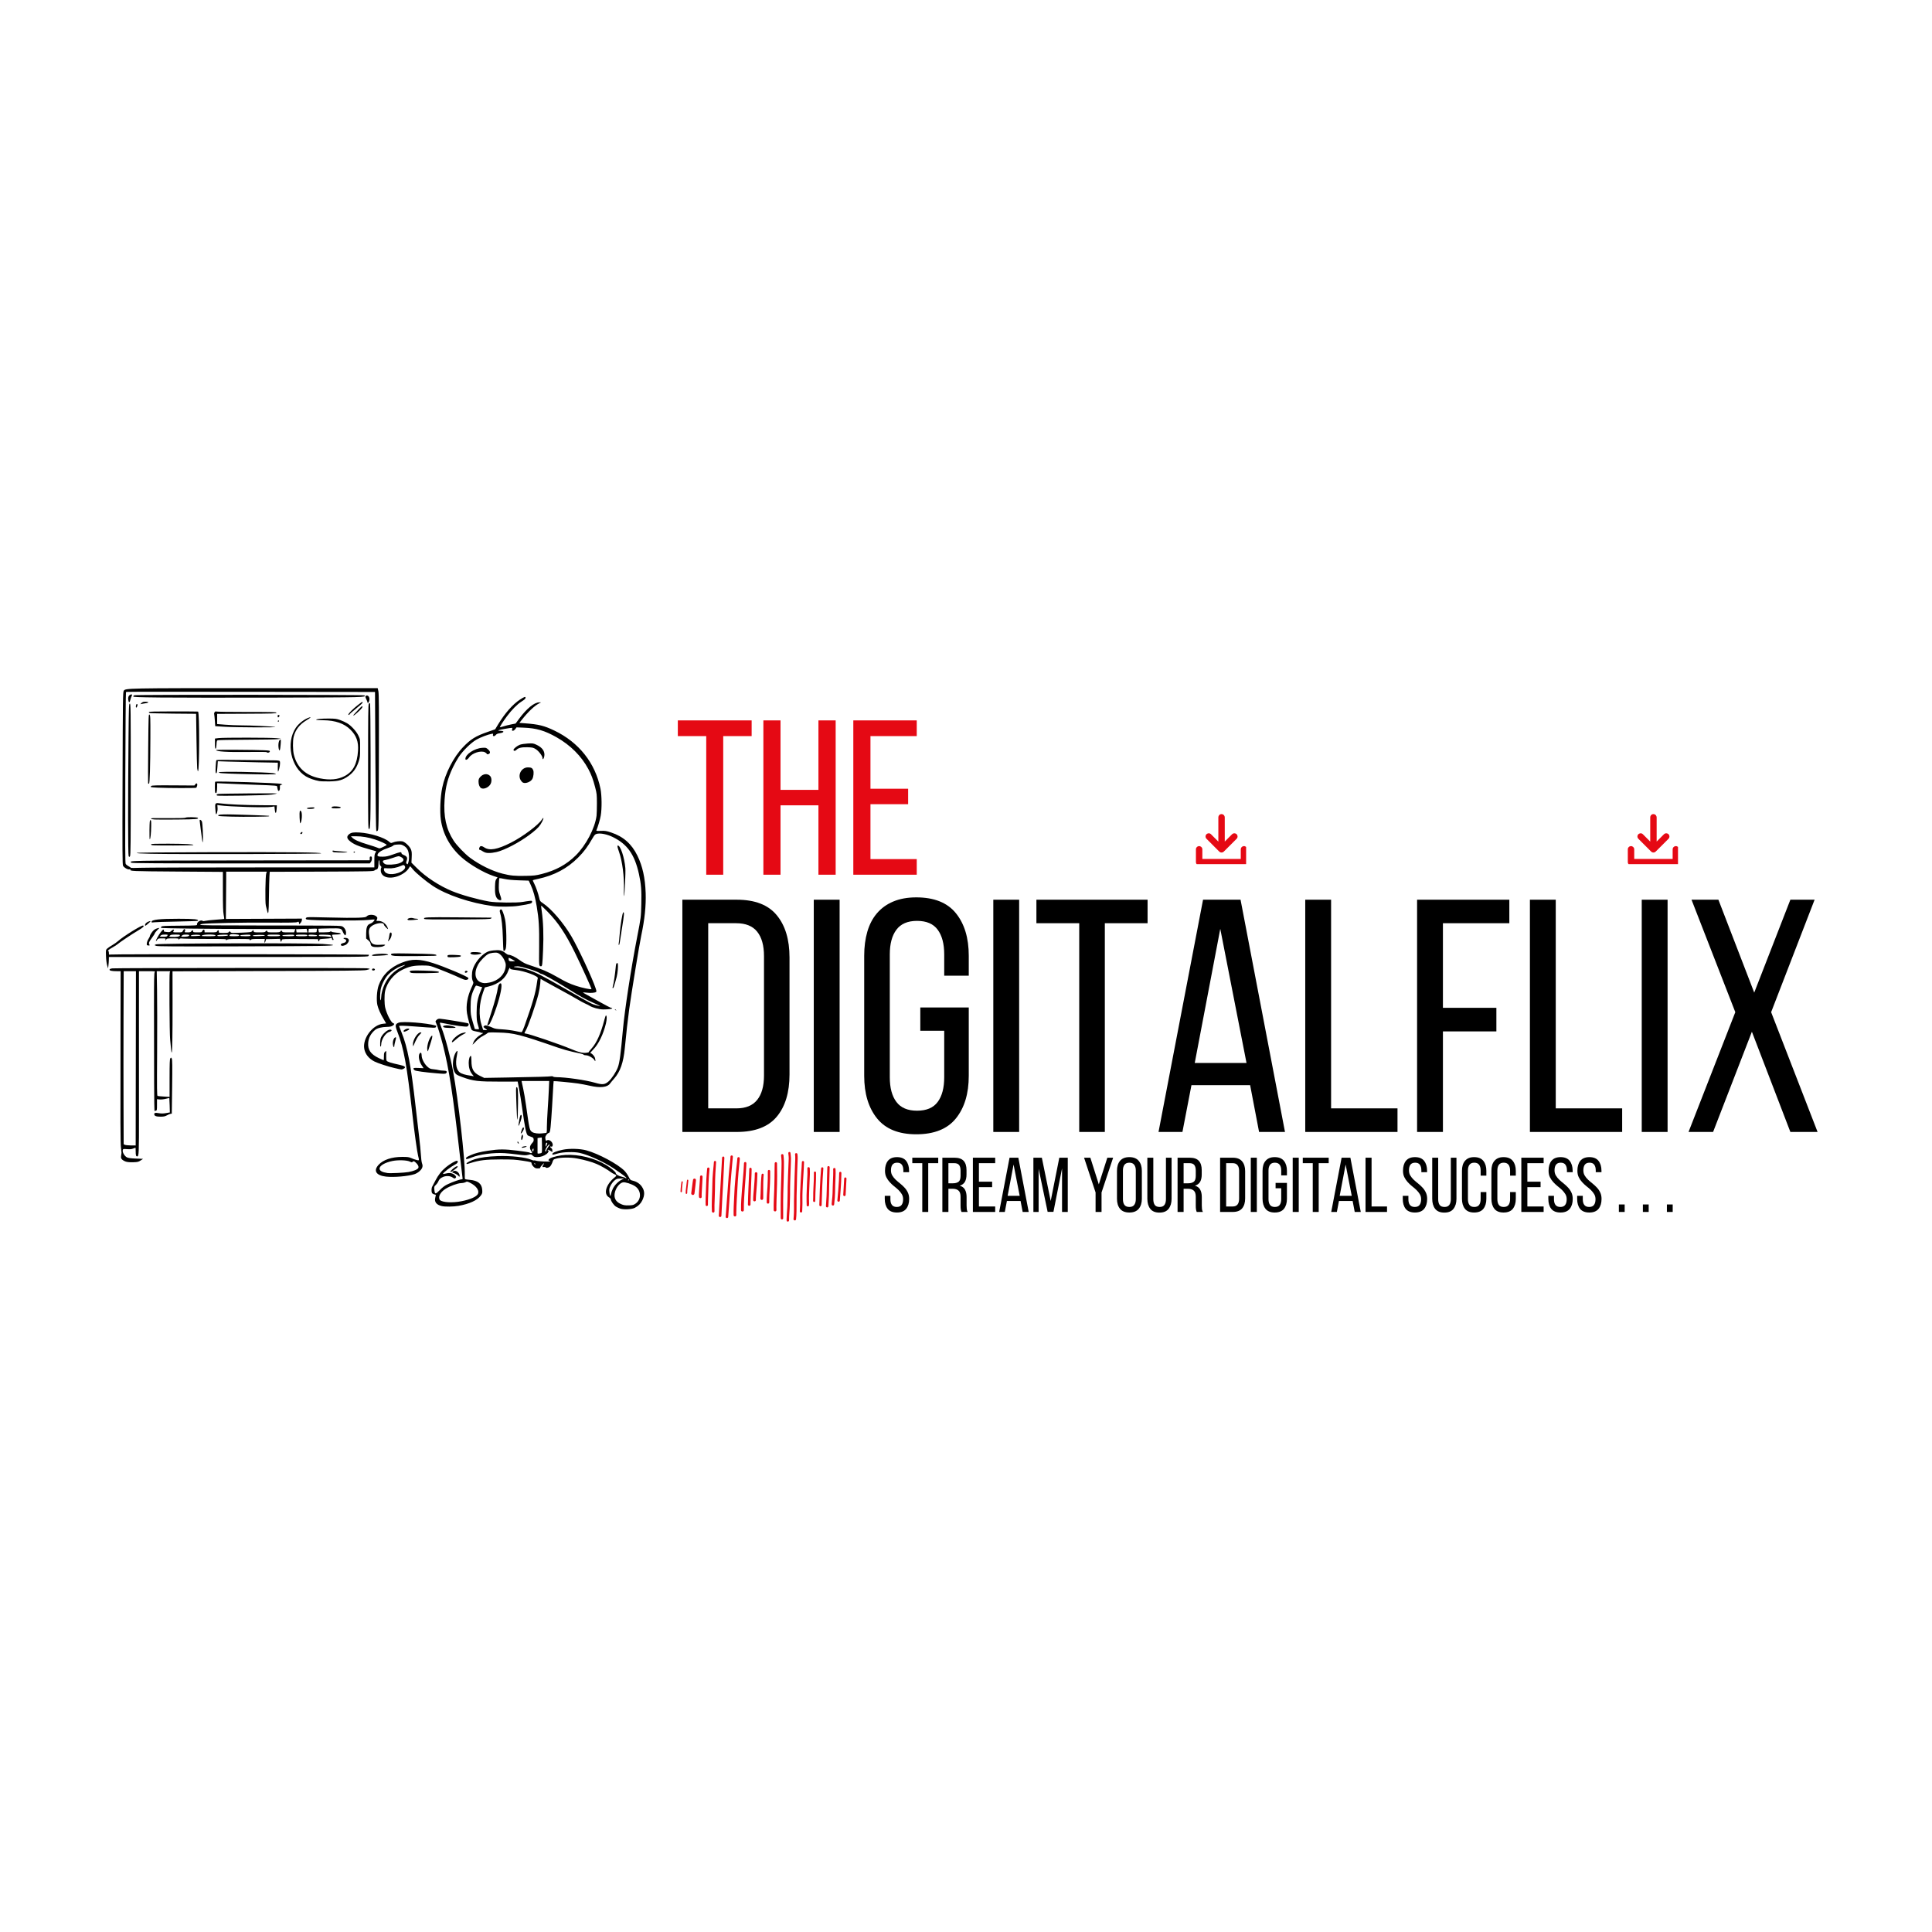 <svg xmlns="http://www.w3.org/2000/svg" xmlns:xlink="http://www.w3.org/1999/xlink" width="500" zoomAndPan="magnify" viewBox="0 0 375 375" height="500" preserveAspectRatio="xMidYMid meet" version="1.0"><defs><g/><clipPath id="00877624f4"><path d="M 20.496 133.551 L 125.496 133.551 L 125.496 234.801 L 20.496 234.801 Z M 20.496 133.551 " clip-rule="nonzero"/></clipPath><clipPath id="9fbc91f079"><path d="M 232.121 164 L 241.871 164 L 241.871 167.73 L 232.121 167.73 Z M 232.121 164 " clip-rule="nonzero"/></clipPath><clipPath id="5e72f83dfa"><path d="M 315.949 164 L 325.699 164 L 325.699 167.73 L 315.949 167.73 Z M 315.949 164 " clip-rule="nonzero"/></clipPath><clipPath id="f0f45a138e"><path d="M 132.074 223.516 L 164.324 223.516 L 164.324 237.016 L 132.074 237.016 Z M 132.074 223.516 " clip-rule="nonzero"/></clipPath></defs><g clip-path="url(#00877624f4)"><path fill="#000000" d="M 120.406 234.598 C 120.16 234.516 119.785 234.344 119.57 234.211 C 119.152 233.953 118.566 233.133 118.566 232.809 C 118.566 232.699 118.402 232.52 118.188 232.391 C 117.059 231.727 117.645 229.809 119.391 228.461 C 119.719 228.207 119.688 228.09 119.25 227.906 C 119.039 227.82 118.742 227.648 118.586 227.527 C 117.988 227.059 116.586 226.25 115.812 225.93 C 114.824 225.512 113.566 225.16 112.043 224.867 C 110.742 224.617 108.871 224.629 107.918 224.898 C 107.426 225.035 107.395 225.066 107.211 225.621 C 107.102 225.941 106.887 226.312 106.734 226.445 C 106.438 226.695 105.996 226.762 105.879 226.566 C 105.84 226.508 105.691 226.484 105.555 226.52 C 105.25 226.594 105.219 226.422 105.469 226.066 C 105.75 225.664 105.59 225.719 105.191 226.156 C 104.984 226.379 104.832 226.613 104.855 226.676 C 104.879 226.746 104.699 226.789 104.395 226.789 C 103.973 226.789 103.844 226.738 103.535 226.43 C 103.328 226.219 103.176 225.961 103.176 225.816 C 103.176 225.57 103.121 225.555 101.504 225.301 C 100.039 225.074 99.496 225.039 97.125 225.043 C 94.27 225.051 93.105 225.188 91.367 225.73 C 90.605 225.969 90.547 225.977 90.547 225.84 C 90.547 225.672 91.398 225.234 92.188 224.992 C 93.301 224.656 94.648 224.473 96.648 224.395 C 99.082 224.301 102.047 224.625 103.113 225.102 C 103.348 225.203 103.578 225.266 103.625 225.238 C 103.672 225.207 103.867 225.23 104.055 225.293 C 104.512 225.438 106.785 225.531 106.785 225.402 C 106.785 225.352 106.715 225.305 106.625 225.305 C 106.355 225.305 106.449 225 106.773 224.836 C 107.387 224.516 108.668 224.234 109.77 224.172 C 112.352 224.027 115.402 224.777 117.613 226.109 C 118.57 226.684 119.52 227.473 119.52 227.691 C 119.52 227.938 120.043 228.258 120.668 228.395 C 121 228.465 121.301 228.57 121.34 228.625 C 121.375 228.676 121.484 228.703 121.578 228.684 C 121.758 228.645 120.938 228.016 119.098 226.777 C 117.234 225.523 114.211 224.148 112.48 223.766 C 111.441 223.535 109.297 223.594 108.324 223.871 C 107.281 224.176 107.211 224.184 107.211 223.988 C 107.211 223.746 108.008 223.418 109.227 223.164 C 110.516 222.891 112.562 222.945 113.805 223.281 C 116.145 223.914 119.945 225.953 121.215 227.258 C 121.473 227.523 121.832 228.039 122.012 228.395 C 122.32 229.023 122.355 229.055 122.891 229.188 C 123.629 229.375 124.227 229.785 124.613 230.371 C 125.152 231.184 125.168 231.969 124.66 233.012 C 124.367 233.621 123.891 234.09 123.207 234.445 C 122.645 234.734 121.09 234.82 120.406 234.598 Z M 123.367 233.617 C 124.547 232.785 124.488 231.047 123.258 230.238 C 122.594 229.805 121.359 229.41 120.918 229.492 C 120.223 229.625 119.461 230.648 119.305 231.66 C 119.168 232.527 119.512 233.191 120.301 233.598 C 120.945 233.93 121.289 233.996 122.156 233.961 C 122.809 233.934 123 233.879 123.367 233.617 Z M 118.941 230.75 C 119.285 230.043 119.988 229.32 120.645 228.988 L 121.152 228.727 L 120.418 228.754 C 119.738 228.777 119.645 228.809 119.238 229.164 C 118.992 229.375 118.664 229.812 118.508 230.137 C 118.254 230.648 118.227 230.805 118.285 231.363 C 118.375 232.207 118.488 232.363 118.586 231.781 C 118.633 231.52 118.793 231.055 118.941 230.75 Z M 122.07 229.016 C 122.07 228.961 122.047 228.91 122.02 228.91 C 121.996 228.91 121.945 228.957 121.91 229.016 C 121.875 229.074 121.895 229.125 121.957 229.125 C 122.016 229.125 122.07 229.074 122.07 229.016 Z M 103.832 225.812 C 103.758 225.734 103.707 225.73 103.707 225.797 C 103.707 225.938 103.832 226.062 103.902 225.992 C 103.934 225.961 103.902 225.883 103.832 225.812 Z M 85.727 234.094 C 84.707 233.855 84.277 233.293 84.484 232.469 C 84.551 232.211 84.602 231.977 84.602 231.945 C 84.602 231.918 84.461 231.867 84.285 231.824 C 84.109 231.789 83.918 231.668 83.859 231.559 C 83.715 231.289 83.73 230.602 83.891 230.324 C 83.961 230.195 84.23 229.684 84.492 229.18 C 85.098 228.023 85.691 227.266 86.574 226.539 C 87.301 225.941 88.383 225.305 88.68 225.305 C 88.98 225.305 88.871 225.727 88.52 225.918 C 87.43 226.516 85.984 227.613 85.984 227.848 C 85.984 227.891 86.234 227.859 86.539 227.781 C 87.234 227.598 87.801 227.684 88.215 228.027 C 88.562 228.32 88.609 228.504 88.383 228.688 C 88.266 228.785 88.148 228.754 87.836 228.543 C 87.367 228.227 86.621 228.184 86.012 228.438 C 85.496 228.652 85.254 228.879 85.066 229.332 C 84.98 229.539 84.762 229.84 84.586 230.004 C 84.285 230.281 84.262 230.34 84.305 230.871 C 84.391 231.855 84.504 231.871 85.379 230.984 C 85.953 230.406 86.34 230.117 86.938 229.84 C 87.875 229.395 89.266 228.91 89.594 228.91 C 89.797 228.91 89.82 228.871 89.77 228.566 C 89.738 228.375 89.492 226.289 89.223 223.926 C 87.926 212.453 87.156 207.457 85.973 202.848 C 85.523 201.082 84.883 199.02 84.637 198.543 C 84.492 198.262 84.5 198.223 84.719 197.988 C 84.887 197.809 85.074 197.73 85.344 197.73 C 85.785 197.73 90.707 198.535 90.867 198.637 C 91.062 198.754 90.973 199.113 90.719 199.23 C 90.445 199.355 88.309 199.078 86.426 198.672 C 85.879 198.555 85.41 198.484 85.379 198.512 C 85.352 198.539 85.504 199.008 85.715 199.547 C 86.414 201.309 87.418 205.098 87.938 207.914 C 88.965 213.531 90.285 225.172 90.211 228.008 C 90.199 228.445 90.219 228.832 90.254 228.867 C 90.285 228.898 90.715 228.965 91.203 229.008 C 92.773 229.152 93.527 229.766 93.602 230.965 C 93.641 231.555 93.613 231.656 93.32 232.062 C 92.652 232.977 91.113 233.684 88.996 234.055 C 87.992 234.227 86.383 234.25 85.727 234.094 Z M 89.562 233.16 C 91.32 232.82 92.574 232.25 92.789 231.691 C 93.047 231.016 92.41 230.152 91.234 229.574 C 90.684 229.305 90.637 229.301 90.359 229.457 C 90.199 229.551 89.812 229.633 89.504 229.641 C 88.82 229.66 87.316 230.215 86.469 230.758 C 85.719 231.234 85.238 231.883 85.238 232.414 C 85.238 232.633 85.312 232.867 85.398 232.941 C 85.957 233.402 87.816 233.504 89.562 233.16 Z M 74.926 228.379 C 72.996 228.16 72.422 227.238 73.488 226.082 C 74.383 225.109 76.027 224.559 78.047 224.551 C 79.094 224.551 79.363 224.582 79.797 224.777 C 80.074 224.902 80.531 225.066 80.809 225.141 C 81.398 225.297 81.398 225.293 81.16 224.367 C 80.957 223.582 80.441 219.836 80.039 216.238 C 78.965 206.672 78.391 203.504 77.125 200.246 C 76.656 199.039 76.691 198.789 77.359 198.508 C 78.113 198.191 82.816 198.555 84.574 199.062 C 84.648 199.086 84.68 199.172 84.645 199.258 C 84.531 199.555 84.73 199.559 80.41 199.23 C 78.383 199.074 77.438 199.055 77.465 199.168 C 77.477 199.227 77.703 199.797 77.961 200.438 C 79.105 203.254 79.77 206.781 80.676 214.84 C 80.91 216.93 81.223 219.602 81.367 220.777 C 81.512 221.957 81.66 223.469 81.695 224.137 C 81.727 224.809 81.824 225.562 81.914 225.809 C 82.043 226.168 82.047 226.332 81.953 226.629 C 81.793 227.105 81.105 227.688 80.453 227.906 C 79.227 228.312 76.445 228.551 74.926 228.379 Z M 79.309 227.488 C 80.266 227.316 81.039 226.996 81.191 226.711 C 81.332 226.449 81.109 226 80.645 225.609 C 80.336 225.352 80.289 225.34 80.121 225.488 C 79.957 225.633 79.898 225.633 79.539 225.457 C 78.961 225.176 77.254 225.125 76.16 225.348 C 74.703 225.648 73.672 226.262 73.672 226.82 C 73.672 227.25 74.18 227.535 75.211 227.684 C 75.789 227.766 78.488 227.637 79.309 227.488 Z M 89.043 228.297 C 88.98 228.145 88.363 227.762 88.074 227.688 C 87.734 227.602 87.707 227.477 87.996 227.32 C 88.434 227.086 89.066 227.488 89.207 228.09 C 89.27 228.348 89.137 228.516 89.043 228.297 Z M 87.426 227.445 C 87.324 227.281 88.418 226.367 88.715 226.367 C 88.984 226.367 88.836 226.582 88.289 226.977 C 87.555 227.52 87.492 227.551 87.426 227.445 Z M 24.418 225.465 C 24.156 225.383 23.828 225.195 23.691 225.051 C 23.484 224.832 23.457 224.715 23.512 224.332 C 23.543 224.082 23.578 223.824 23.586 223.766 C 23.594 223.711 23.547 223.27 23.484 222.789 C 23.367 221.887 23.355 218.586 23.395 198.926 L 23.418 188.508 L 22.727 188.508 C 21.695 188.508 21.227 188.406 21.266 188.199 C 21.285 188.082 21.461 188.008 21.824 187.961 C 22.496 187.871 70.445 187.852 71.203 187.941 C 71.512 187.977 71.762 188.035 71.762 188.074 C 71.762 188.109 71.461 188.203 71.098 188.285 C 70.562 188.398 66.859 188.438 51.961 188.477 L 33.484 188.531 L 33.492 194.645 C 33.5 201.039 33.441 204.309 33.324 204.309 C 33.285 204.309 33.223 203.941 33.188 203.488 C 33.152 203.035 33.078 202.262 33.023 201.762 C 32.898 200.641 32.832 189.07 32.949 188.746 L 33.035 188.508 L 30.422 188.508 L 30.484 192.246 C 30.52 194.301 30.523 199.742 30.496 204.332 C 30.449 211.469 30.461 212.688 30.59 212.727 C 30.672 212.754 31.23 212.805 31.828 212.84 L 32.914 212.91 L 32.914 209.266 C 32.914 206.352 32.945 205.582 33.062 205.422 C 33.199 205.23 33.211 205.234 33.344 205.477 C 33.449 205.676 33.465 206.82 33.414 210.93 C 33.379 213.793 33.348 216.145 33.344 216.16 C 33.344 216.172 33.25 216.188 33.141 216.188 C 33.031 216.188 32.719 216.309 32.445 216.465 C 32.043 216.688 31.805 216.742 31.184 216.746 C 30.344 216.754 29.945 216.605 29.945 216.293 C 29.945 215.988 30.113 215.945 30.824 216.066 C 31.316 216.152 31.672 216.148 32.227 216.051 L 32.969 215.922 L 32.93 214.543 C 32.91 213.785 32.879 213.152 32.867 213.137 C 32.852 213.121 32.539 213.188 32.168 213.277 C 31.785 213.379 31.273 213.43 30.984 213.402 L 30.473 213.352 L 30.473 214.441 C 30.473 215.469 30.461 215.527 30.242 215.586 C 30.113 215.621 29.996 215.637 29.984 215.625 C 29.926 215.57 29.891 207.426 29.891 195.23 C 29.891 189.988 29.918 188.828 30.035 188.684 C 30.172 188.52 30.059 188.508 28.578 188.508 L 26.973 188.508 L 26.969 198.184 C 26.965 203.508 26.965 211.5 26.973 215.945 C 26.98 224.094 26.965 224.457 26.609 224.457 C 26.402 224.457 26.336 224.215 26.336 223.441 C 26.336 223.066 26.316 222.762 26.297 222.762 C 26.273 222.762 26.07 222.84 25.844 222.934 C 25.539 223.062 25.238 223.09 24.664 223.047 C 23.914 222.992 23.895 222.996 23.828 223.25 C 23.73 223.645 24.184 224.418 24.637 224.641 C 24.902 224.77 25.398 224.84 26.387 224.879 L 27.77 224.934 L 27.289 225.25 C 26.867 225.527 26.707 225.562 25.859 225.59 C 25.234 225.613 24.734 225.566 24.418 225.469 Z M 26.344 215.68 C 26.348 212.02 26.359 204.41 26.371 198.766 L 26.387 188.508 L 24.008 188.508 L 23.977 197.707 C 23.961 202.766 23.961 210.324 23.977 214.5 L 24.004 222.094 L 24.242 222.207 C 24.371 222.27 24.895 222.324 25.406 222.328 L 26.336 222.336 L 26.344 215.684 Z M 90.461 224.812 C 90.496 224.625 90.531 224.598 91.395 224.199 C 92.141 223.855 93.266 223.57 94.742 223.352 C 96.875 223.031 97.914 223.031 100.418 223.34 C 101.672 223.492 102.742 223.664 102.801 223.719 C 102.918 223.84 103.285 223.855 103.281 223.742 C 103.281 223.699 103.188 223.52 103.07 223.344 C 102.727 222.824 102.809 222.379 103.355 221.793 C 103.547 221.586 103.609 221.418 103.582 221.16 C 103.551 220.852 103.492 220.793 103.07 220.645 C 102.809 220.551 102.535 220.441 102.465 220.395 C 102.145 220.191 101.879 218.891 101.32 214.859 C 101.172 213.809 100.926 212.273 100.77 211.441 L 100.484 209.934 L 97.137 209.941 C 92.781 209.949 91.84 209.836 89.75 209.066 C 88.762 208.703 88.539 208.578 88.344 208.281 C 87.844 207.52 87.773 206.242 88.152 204.98 C 88.324 204.426 88.672 203.887 88.789 204 C 88.824 204.035 88.781 204.41 88.691 204.828 C 88.312 206.637 88.605 207.887 89.516 208.324 C 89.777 208.453 90.27 208.605 90.613 208.664 C 90.957 208.723 91.402 208.801 91.598 208.836 L 91.965 208.902 L 91.637 208.488 C 91.191 207.926 90.973 207.203 90.973 206.312 C 90.973 205.586 91.172 204.945 91.398 204.945 C 91.457 204.945 91.504 205.344 91.504 205.887 C 91.504 207.523 91.895 208.215 93.172 208.828 L 93.98 209.219 L 98.34 209.145 C 104.375 209.039 106.691 208.973 106.98 208.902 C 107.113 208.867 107.277 208.895 107.344 208.961 C 107.41 209.027 107.715 209.082 108.027 209.082 C 109.812 209.082 113.734 209.645 115.469 210.156 C 116.938 210.582 117.387 210.539 118.129 209.895 C 118.727 209.379 119.613 208.027 119.934 207.141 C 120.262 206.25 120.477 204.645 120.902 199.906 C 121.254 196.023 122.488 187.961 123.66 181.934 C 124.422 178.004 124.414 178.062 124.477 175.461 C 124.543 172.809 124.445 171.574 124.016 169.633 C 123.172 165.836 121.758 163.84 118.93 162.461 C 117.828 161.926 116.543 161.668 115.848 161.844 C 115.496 161.93 115.395 162.043 114.961 162.789 C 114.035 164.395 113.332 165.34 112.207 166.461 C 110.102 168.574 107.594 169.906 104.453 170.59 C 103.902 170.711 103.43 170.824 103.414 170.848 C 103.391 170.863 103.516 171.16 103.688 171.5 C 104.055 172.23 104.48 173.465 104.668 174.316 C 104.789 174.879 104.84 174.953 105.367 175.301 C 107.031 176.402 109.379 179.137 110.918 181.762 C 112.254 184.043 114.961 189.848 115.617 191.836 C 115.785 192.344 115.797 192.477 115.684 192.547 C 115.41 192.719 114.613 192.773 113.887 192.676 C 113.484 192.625 113.152 192.605 113.156 192.637 C 113.156 192.668 113.551 192.906 114.031 193.16 C 114.512 193.418 115.699 194.074 116.668 194.621 C 117.637 195.164 118.508 195.613 118.598 195.613 C 118.691 195.613 118.793 195.652 118.824 195.703 C 118.898 195.824 118.098 195.93 117.109 195.93 C 116.293 195.93 114.98 195.578 114.426 195.211 C 114.281 195.113 113.922 194.934 113.633 194.812 C 113.34 194.691 112.598 194.289 111.988 193.922 C 111.375 193.555 109.867 192.715 108.645 192.059 C 107.418 191.398 106.078 190.664 105.672 190.426 L 104.926 189.988 L 104.859 190.918 C 104.82 191.43 104.664 192.344 104.512 192.949 C 103.977 195.066 102.5 199.289 102.023 200.066 C 101.758 200.504 101.746 200.598 101.953 200.598 C 102.523 200.598 108.617 202.672 110.984 203.672 C 112.312 204.234 113.098 204.426 113.773 204.344 C 114.078 204.309 114.301 204.254 114.273 204.227 C 114.246 204.199 114.488 203.883 114.812 203.523 C 115.805 202.426 116.602 200.652 117.301 197.973 C 117.426 197.488 117.566 197.098 117.609 197.098 C 117.809 197.098 117.809 197.84 117.613 198.66 C 117.113 200.746 116.172 202.676 115.16 203.699 C 114.77 204.094 114.512 204.414 114.59 204.414 C 114.867 204.414 115.379 204.965 115.492 205.383 C 115.633 205.902 115.562 206.16 115.387 205.781 C 115.211 205.406 114.246 204.836 113.781 204.836 C 113.578 204.836 113.355 204.789 113.293 204.723 C 113.164 204.594 112.879 204.52 111.117 204.152 C 110.438 204.008 109.172 203.648 108.305 203.348 C 100.816 200.758 99.797 200.5 96.766 200.414 C 95.086 200.367 94.738 200.383 94.641 200.512 C 94.578 200.594 94.18 200.848 93.758 201.066 C 93.238 201.34 92.781 201.695 92.352 202.152 C 92 202.523 91.715 202.809 91.715 202.781 C 91.715 202.758 91.805 202.527 91.91 202.277 C 92.152 201.719 92.652 201.211 93.359 200.801 C 93.816 200.535 93.852 200.492 93.617 200.492 C 93.465 200.492 93.309 200.457 93.262 200.414 C 93.219 200.367 92.852 200.277 92.441 200.211 C 91.953 200.125 91.648 200.02 91.555 199.891 C 91.355 199.617 90.789 197.613 90.645 196.672 C 90.414 195.168 90.723 193.395 91.508 191.703 C 91.938 190.773 91.941 190.754 91.77 190.422 C 91.547 189.988 91.539 188.895 91.758 188.16 C 92.113 186.973 93.203 185.578 94.285 184.926 C 94.75 184.648 95.047 184.559 95.785 184.473 C 96.922 184.344 97.48 184.465 98.066 184.965 C 98.301 185.164 98.586 185.324 98.711 185.324 C 99.145 185.324 100.023 185.746 100.875 186.363 C 101.543 186.848 101.977 187.066 102.754 187.316 C 105.062 188.055 106.441 188.645 108.188 189.652 C 109.852 190.609 110.445 190.887 111.832 191.359 C 112.934 191.73 114.688 192.102 114.809 191.98 C 114.871 191.918 112.719 187.184 111.562 184.848 C 109.746 181.176 108.324 179.047 106.285 176.957 C 105.629 176.289 105.07 175.762 105.047 175.789 C 105.016 175.816 105.062 176.289 105.148 176.844 C 105.445 178.844 105.543 181.555 105.41 184.402 C 105.285 187.258 105.246 187.551 105.031 187.551 C 104.605 187.551 104.609 187.586 104.648 183.867 C 104.688 179.996 104.594 178.395 104.18 175.941 C 103.883 174.152 103.508 172.824 103.004 171.738 L 102.625 170.93 L 100.754 170.871 C 99.496 170.832 98.562 170.742 97.922 170.605 C 97.398 170.492 96.945 170.422 96.914 170.449 C 96.887 170.473 96.848 171.031 96.824 171.68 C 96.793 172.688 96.824 172.969 97.023 173.555 C 97.387 174.629 97.391 174.723 97.07 174.723 C 96.918 174.723 96.691 174.605 96.551 174.453 C 96.168 174.039 96.039 173.387 96.082 172.082 C 96.117 171.094 96.156 170.871 96.352 170.605 L 96.582 170.297 L 95.715 170.004 C 93.918 169.402 91.219 167.832 89.676 166.484 C 87.391 164.496 85.961 161.922 85.566 159.086 C 85.344 157.492 85.465 154.691 85.836 152.891 C 86.406 150.113 88.027 146.957 89.871 145.027 C 91.363 143.465 92.316 142.875 94.68 142.055 L 96.109 141.555 L 96.695 140.586 C 98.008 138.426 99.527 136.703 100.926 135.789 C 101.73 135.266 102.012 135.164 102.008 135.402 C 102.004 135.629 101.871 135.758 101.23 136.168 C 100.379 136.711 99.332 137.77 98.391 139.035 C 97.594 140.109 96.973 141.09 97.043 141.16 C 97.062 141.18 97.367 141.102 97.715 140.988 C 98.062 140.875 98.738 140.703 99.215 140.609 L 100.078 140.438 L 100.75 139.523 C 102.219 137.535 103.688 136.336 104.66 136.332 L 105.027 136.332 L 104.633 136.531 C 103.734 136.992 102.508 138.156 101.273 139.727 L 100.812 140.309 L 101.863 140.391 C 104.555 140.59 105.613 140.852 107.59 141.797 C 112.363 144.086 115.527 148.074 116.555 153.098 C 116.812 154.387 116.84 156.961 116.602 158.316 C 116.473 159.074 116.051 160.492 115.766 161.148 C 115.707 161.285 115.836 161.301 116.633 161.27 C 117.457 161.238 117.688 161.277 118.602 161.578 C 120.98 162.363 122.594 163.785 123.719 166.078 C 124.719 168.125 125.223 170.398 125.324 173.344 C 125.406 175.801 125.129 178.488 124.473 181.562 C 124.102 183.289 122.57 192.645 122.129 195.879 C 121.852 197.91 121.547 200.609 121.273 203.461 C 121.004 206.258 120.387 208.016 119.211 209.348 C 118.887 209.715 118.531 210.145 118.418 210.305 C 117.898 211.051 116.508 211.207 114.508 210.746 C 113.82 210.59 112.797 210.391 112.227 210.309 C 111.109 210.141 107.52 209.797 107.465 209.852 C 107.445 209.871 107.379 210.84 107.32 212.004 C 107.109 215.938 106.879 219.102 106.773 219.5 C 106.719 219.719 106.617 219.898 106.547 219.898 C 106.281 219.898 105.832 220.465 105.84 220.793 C 105.848 221.234 105.98 221.566 106.082 221.402 C 106.129 221.332 106.27 221.277 106.406 221.277 C 107 221.277 107.539 222.16 107.168 222.531 C 107.031 222.668 107 222.672 107 222.551 C 107 222.434 106.969 222.43 106.871 222.531 C 106.77 222.629 106.793 222.691 106.977 222.824 C 107.129 222.93 107.211 223.098 107.211 223.301 L 107.211 223.613 L 106.789 223.348 C 106.547 223.195 106.344 223.129 106.309 223.188 C 106.27 223.246 106.293 223.293 106.355 223.293 C 106.598 223.293 106.449 223.719 106.121 223.965 C 105.578 224.375 104.98 224.582 104.316 224.59 C 103.785 224.598 103.66 224.559 103.395 224.305 C 103.09 224.016 103.078 224.012 102.539 224.152 C 102.066 224.273 101.793 224.266 100.488 224.09 C 99.66 223.977 98.508 223.859 97.922 223.824 C 95.785 223.695 93.074 224.055 91.523 224.676 C 90.633 225.035 90.41 225.062 90.461 224.812 Z M 104.965 223.836 C 105.215 223.766 105.215 223.754 105.199 222.285 C 105.191 221.473 105.172 220.797 105.16 220.785 C 105.148 220.777 104.961 220.797 104.738 220.836 L 104.336 220.902 L 104.332 222.336 C 104.328 223.125 104.332 223.805 104.336 223.848 C 104.344 223.941 104.609 223.934 104.965 223.836 Z M 103.559 223.176 C 103.57 222.887 103.555 222.867 103.414 223.008 C 103.324 223.098 103.281 223.242 103.32 223.336 C 103.422 223.609 103.547 223.527 103.559 223.176 Z M 106.043 223.309 C 106.043 223.203 106.184 222.93 106.359 222.699 C 106.531 222.469 106.676 222.246 106.676 222.203 C 106.684 222.004 106.477 222.164 106.168 222.594 C 105.84 223.051 105.723 223.504 105.938 223.504 C 105.992 223.504 106.043 223.414 106.043 223.309 Z M 106.07 222.363 C 106.102 222.262 106.16 222.094 106.203 221.992 C 106.254 221.863 106.227 221.805 106.117 221.805 C 106.016 221.805 105.945 221.938 105.914 222.176 C 105.871 222.562 105.977 222.688 106.07 222.363 Z M 105.961 219.902 C 106.129 219.898 106.148 219.77 106.148 218.758 C 106.152 218.129 106.219 216.641 106.301 215.445 C 106.387 214.246 106.484 212.492 106.527 211.547 L 106.602 209.824 L 101.242 209.824 L 101.293 210.113 C 101.32 210.273 101.445 210.844 101.566 211.379 C 101.691 211.914 101.938 213.367 102.113 214.613 C 102.785 219.395 102.781 219.383 103.336 219.75 C 103.672 219.969 104.57 220.082 105.246 219.984 C 105.539 219.945 105.859 219.91 105.961 219.902 Z M 101.758 199.27 C 103.387 194.715 103.977 192.668 104.227 190.734 C 104.273 190.355 104.348 189.969 104.387 189.879 C 104.559 189.484 101.871 188.48 100.121 188.281 C 99.34 188.191 99.039 188.117 99.039 188.016 C 99.039 187.691 98.832 187.902 98.668 188.387 C 98.184 189.852 96.793 190.984 94.898 191.461 L 94.102 191.664 L 93.766 192.605 C 92.988 194.773 92.883 197.199 93.484 199.004 L 93.781 199.906 L 94.211 199.934 C 94.605 199.957 94.617 199.945 94.422 199.805 C 93.738 199.309 93.766 199.352 93.965 199.156 C 94.121 198.992 94.195 198.988 94.652 199.113 C 94.934 199.188 95.379 199.355 95.641 199.484 C 96.02 199.672 96.395 199.734 97.469 199.793 C 98.211 199.836 99.332 199.98 99.961 200.113 C 100.59 200.25 101.168 200.355 101.242 200.348 C 101.316 200.336 101.551 199.852 101.758 199.27 Z M 94.578 198.965 C 94.578 198.934 94.91 197.895 95.32 196.652 C 96.035 194.461 96.508 192.688 96.645 191.672 C 96.711 191.172 97.02 190.758 97.227 190.887 C 97.551 191.09 97.16 193.164 96.336 195.582 C 96.016 196.527 95.629 197.551 95.477 197.859 C 95.328 198.168 95.145 198.539 95.074 198.688 C 94.961 198.91 94.578 199.129 94.578 198.965 Z M 92.754 198.883 C 92.547 198.215 92.512 197.883 92.512 196.512 C 92.516 194.781 92.699 193.801 93.301 192.32 L 93.59 191.609 L 93.156 191.504 C 92.918 191.445 92.637 191.363 92.535 191.32 C 92.383 191.254 92.293 191.363 92.035 191.914 C 91.48 193.105 91.344 193.812 91.344 195.453 C 91.344 196.859 91.367 197.008 91.754 198.336 L 92.164 199.734 L 92.551 199.77 C 92.762 199.785 92.949 199.77 92.969 199.73 C 92.984 199.691 92.891 199.309 92.754 198.883 Z M 116.41 195.227 C 116.375 195.188 115.781 194.91 115.094 194.609 C 113.598 193.949 112.75 193.477 109.809 191.652 C 107.578 190.27 105.352 189.035 105.086 189.035 C 105.008 189.035 104.871 188.973 104.777 188.895 C 104.344 188.531 101.172 187.547 100.484 187.562 C 99.543 187.586 99.5 187.727 100.418 187.789 C 101.566 187.867 103.148 188.379 104.836 189.227 C 105.531 189.57 107.91 190.895 110.129 192.168 C 114.852 194.879 114.801 194.855 115.637 195.094 C 116.355 195.301 116.512 195.324 116.41 195.227 Z M 94.953 190.723 C 96.695 190.402 97.965 189.184 98.145 187.652 C 98.203 187.148 98.172 186.977 97.902 186.383 C 97.57 185.66 97.004 185.059 96.531 184.941 C 96.125 184.84 95.184 184.965 94.781 185.172 C 94.203 185.473 93.211 186.492 92.816 187.195 C 91.945 188.75 92.18 190.262 93.359 190.68 C 93.879 190.867 94.152 190.871 94.953 190.723 Z M 99.887 186.484 C 99.797 186.426 99.5 186.258 99.223 186.113 C 98.742 185.863 98.719 185.863 98.719 186.059 C 98.719 186.52 98.824 186.598 99.445 186.594 C 99.887 186.594 100.004 186.566 99.887 186.484 Z M 105.141 169.645 C 107.855 168.961 109.949 167.816 111.738 166.051 C 113.742 164.07 115.469 160.785 115.789 158.344 C 115.828 158.047 115.859 156.969 115.859 155.949 C 115.855 154.195 115.836 154.02 115.508 152.77 C 115.105 151.227 114.781 150.371 114.199 149.277 C 112.844 146.742 110.711 144.617 107.977 143.074 C 105.707 141.797 104.117 141.336 101.637 141.238 L 100.258 141.184 L 100.016 141.516 C 99.883 141.699 99.676 141.844 99.555 141.844 C 99.371 141.844 99.352 141.797 99.406 141.539 C 99.484 141.191 99.629 141.199 97.922 141.48 C 96.785 141.668 96.383 141.844 97.078 141.848 C 97.98 141.855 97.902 142.191 96.969 142.328 C 96.586 142.379 96.375 142.477 96.215 142.672 C 95.949 142.996 95.582 142.938 95.691 142.59 C 95.754 142.402 95.723 142.387 95.41 142.441 C 94.688 142.57 93.285 143.105 92.488 143.555 C 91.438 144.148 89.852 145.703 89.031 146.945 C 88.699 147.445 88.191 148.352 87.902 148.961 C 86.902 151.059 86.473 152.727 86.297 155.164 C 86.062 158.48 86.594 160.922 88.043 163.16 C 88.645 164.09 90.227 165.742 91.215 166.473 C 93.145 167.902 95.516 169.062 97.531 169.574 C 99.094 169.969 99.906 170.043 102.008 170.004 C 103.656 169.973 104.012 169.93 105.141 169.645 Z M 94.277 165.5 C 94.078 165.453 93.781 165.309 93.617 165.188 C 93.449 165.062 93.242 164.965 93.152 164.965 C 92.961 164.965 92.938 164.723 93.098 164.426 C 93.246 164.152 93.539 164.168 93.988 164.473 C 95.012 165.168 96.539 164.898 99.172 163.562 C 101.48 162.391 104.504 160.133 105.172 159.078 C 105.543 158.496 105.59 158.773 105.238 159.465 C 104.828 160.273 104.441 160.715 103.406 161.551 C 101.59 163.012 99 164.496 97.086 165.168 C 96.078 165.523 94.902 165.66 94.277 165.5 Z M 93.387 152.973 C 93.086 152.797 92.883 152.289 92.883 151.719 C 92.883 151.273 92.938 151.121 93.211 150.812 C 93.773 150.168 94.625 150.082 95.125 150.613 C 95.477 150.984 95.477 151.832 95.129 152.32 C 94.703 152.918 93.844 153.238 93.387 152.973 Z M 101.488 151.895 C 101.352 151.82 101.148 151.594 101.039 151.391 C 100.461 150.305 101.258 148.949 102.473 148.949 C 103.102 148.949 103.32 149.066 103.492 149.48 C 103.648 149.855 103.566 150.73 103.332 151.184 C 103.031 151.762 101.996 152.164 101.488 151.895 Z M 90.332 147.301 C 90.332 146.414 92.082 145.258 93.582 145.156 C 94.305 145.109 94.344 145.117 94.723 145.449 C 95.125 145.801 95.203 146.059 94.984 146.277 C 94.832 146.43 94.473 146.449 94.473 146.301 C 94.473 146.246 94.32 146.121 94.137 146.023 C 93.336 145.613 91.629 146.164 91.043 147.027 C 90.746 147.465 90.332 147.629 90.332 147.301 Z M 105.297 147.129 C 105.289 146.723 104.555 145.754 103.98 145.402 C 103.516 145.113 103.352 145.074 102.457 145.043 C 101.297 145 100.613 145.152 100.254 145.535 C 100.012 145.797 99.672 145.805 99.672 145.547 C 99.672 145.316 100.406 144.734 100.918 144.551 C 101.195 144.449 101.887 144.344 102.449 144.312 C 103.395 144.262 103.516 144.277 104.094 144.543 C 105.262 145.074 105.797 145.836 105.652 146.75 C 105.562 147.305 105.305 147.582 105.297 147.129 Z M 101.266 222.75 C 101.266 222.629 101.379 222.578 101.824 222.492 C 102.395 222.387 102.324 222.598 101.746 222.727 C 101.48 222.789 101.266 222.797 101.266 222.75 Z M 100.543 221.891 C 100.395 221.742 100.379 221.594 100.512 221.594 C 100.562 221.594 100.629 221.688 100.66 221.805 C 100.727 222.051 100.715 222.062 100.543 221.891 Z M 101.16 220.949 C 101.16 220.77 101.215 220.523 101.281 220.398 L 101.402 220.172 L 101.488 220.398 C 101.574 220.629 101.395 221.277 101.242 221.277 C 101.199 221.277 101.16 221.129 101.16 220.949 Z M 101.094 219.871 C 101.125 219.797 101.211 219.535 101.285 219.285 C 101.418 218.824 101.691 218.668 101.691 219.051 C 101.691 219.285 101.266 220 101.125 220 C 101.078 220 101.062 219.945 101.094 219.871 Z M 100.629 218.402 C 100.629 218.32 100.707 217.836 100.801 217.324 C 100.918 216.684 101.016 216.398 101.117 216.398 C 101.34 216.398 101.301 216.895 101.02 217.703 C 100.766 218.426 100.629 218.672 100.629 218.402 Z M 100.262 215.02 C 100.129 211.215 100.129 211.066 100.273 211.02 C 100.512 210.941 100.574 211.695 100.547 214.172 C 100.5 218.004 100.375 218.383 100.262 215.02 Z M 84.711 208.324 C 82.395 208.125 80.719 207.895 80.488 207.746 C 80.359 207.66 80.25 207.516 80.25 207.422 C 80.25 207.277 80.387 207.258 81.238 207.293 L 82.223 207.336 L 81.879 206.824 C 81.332 206.016 81.133 204.91 81.457 204.473 C 81.668 204.18 81.844 204.367 81.844 204.879 C 81.844 205.508 82.371 206.527 82.973 207.055 C 83.395 207.426 83.527 207.48 84.16 207.543 C 84.547 207.578 85.008 207.656 85.176 207.707 C 85.344 207.762 85.742 207.809 86.055 207.809 C 86.668 207.809 86.871 207.98 86.617 208.285 C 86.477 208.457 86.266 208.461 84.711 208.324 Z M 76.645 207.324 C 75.312 207.016 73.391 206.391 72.68 206.035 C 71.617 205.504 70.895 204.613 70.707 203.594 C 70.324 201.551 72.34 198.879 74.387 198.707 C 74.691 198.684 74.945 198.648 74.945 198.633 C 74.945 198.617 74.746 198.277 74.504 197.875 C 73.895 196.875 73.402 195.777 73.246 195.066 C 73.031 194.109 73.152 192.227 73.488 191.281 C 74.203 189.258 75.715 187.766 77.953 186.871 C 79.938 186.082 81.43 186.098 84.074 186.938 C 86.219 187.617 90.699 189.508 90.887 189.812 C 91.004 190.004 90.758 190.203 90.402 190.199 C 90.219 190.199 89.734 190.031 89.324 189.828 C 88.492 189.41 85.289 188.098 84.074 187.676 C 83.371 187.434 83.113 187.398 81.895 187.402 C 80.27 187.402 79.469 187.578 78.129 188.215 C 76.457 189.008 75.098 190.691 74.742 192.41 C 74.582 193.18 74.598 194.902 74.773 195.609 C 75.086 196.887 75.93 198.508 76.336 198.613 C 76.625 198.688 76.551 198.895 76.156 199.125 C 75.953 199.246 75.598 199.312 75.105 199.32 C 74.117 199.336 73.215 199.562 72.82 199.895 C 71.977 200.602 71.539 201.426 71.465 202.426 C 71.367 203.777 71.965 204.629 73.523 205.375 C 74.008 205.605 74.43 205.793 74.461 205.793 C 74.492 205.793 74.52 205.465 74.52 205.066 C 74.52 204.496 74.562 204.301 74.715 204.164 C 74.82 204.066 74.93 203.988 74.953 203.988 C 74.98 203.988 74.98 204.367 74.961 204.824 C 74.941 205.293 74.973 205.754 75.039 205.871 C 75.156 206.09 75.867 206.316 77.629 206.699 C 78.613 206.91 78.867 207.164 78.348 207.434 C 77.961 207.633 77.996 207.637 76.645 207.32 Z M 73.988 193.543 C 73.996 192.879 74.285 191.812 74.68 191 C 75.398 189.523 76.488 188.441 78.078 187.645 C 78.938 187.211 78.797 187.172 77.766 187.559 C 76.973 187.855 75.977 188.52 75.352 189.172 C 74.723 189.828 74.055 191.145 73.891 192.051 C 73.746 192.863 73.742 194.352 73.883 194.125 C 73.941 194.039 73.988 193.777 73.988 193.543 Z M 82.957 203.852 C 82.797 203.25 83.18 201.785 83.645 201.211 C 84 200.773 84.008 201.109 83.672 202.16 C 83.488 202.73 83.27 203.41 83.188 203.672 C 83.039 204.141 83.035 204.145 82.957 203.852 Z M 76.27 202.781 C 76.168 202.121 76.453 201.336 76.793 201.336 C 76.902 201.336 76.895 201.484 76.734 202.051 C 76.625 202.445 76.535 202.875 76.535 203.004 C 76.535 203.43 76.34 203.266 76.27 202.781 Z M 73.793 202.32 C 73.824 201.617 73.879 201.43 74.152 201.023 C 74.566 200.406 75.297 199.852 75.695 199.852 C 76.16 199.852 76.09 200.141 75.594 200.277 C 74.828 200.48 73.988 201.789 73.988 202.773 C 73.988 202.977 73.938 203.141 73.871 203.141 C 73.793 203.141 73.77 202.871 73.793 202.32 Z M 80.152 202.688 C 80.141 201.812 81.062 200.383 81.641 200.383 C 81.871 200.383 81.855 200.418 81.449 200.836 C 81.066 201.223 80.82 201.664 80.273 202.93 C 80.172 203.168 80.16 203.145 80.152 202.688 Z M 87.738 202.301 C 87.535 201.973 88.836 200.773 89.652 200.535 C 90.566 200.27 90.676 200.398 89.875 200.793 C 89.477 200.988 88.852 201.43 88.48 201.777 C 88.105 202.125 87.773 202.359 87.738 202.301 Z M 78.34 200.121 C 78.34 199.941 78.867 199.641 79.18 199.641 C 79.586 199.641 79.512 199.844 79.02 200.059 C 78.434 200.32 78.34 200.328 78.34 200.121 Z M 86.211 199.422 C 85.801 199.258 86.004 199.062 86.629 199.023 C 87.191 198.988 88.426 199.285 88.426 199.457 C 88.426 199.57 86.508 199.543 86.211 199.422 Z M 119.414 196.035 C 119.32 195.973 119.305 195.934 119.383 195.93 C 119.453 195.93 119.539 195.977 119.574 196.035 C 119.656 196.168 119.621 196.168 119.414 196.035 Z M 118.887 191.715 C 118.887 191.668 118.934 191.469 118.992 191.262 C 119.133 190.785 119.391 189.023 119.496 187.871 C 119.559 187.137 119.609 186.965 119.758 186.938 C 119.922 186.906 119.945 186.988 119.945 187.57 C 119.941 188.422 119.785 189.441 119.523 190.258 C 119.41 190.605 119.27 191.094 119.207 191.344 C 119.141 191.594 119.043 191.793 118.988 191.793 C 118.93 191.793 118.887 191.758 118.887 191.715 Z M 79.891 188.844 C 79.719 188.805 79.562 188.719 79.543 188.652 C 79.445 188.363 79.824 188.328 82.324 188.395 C 84.746 188.465 85.473 188.562 85.125 188.777 C 84.945 188.887 80.316 188.945 79.891 188.844 Z M 90.227 188.664 C 90.227 188.449 90.527 188.34 90.684 188.496 C 90.781 188.594 90.773 188.645 90.652 188.723 C 90.414 188.871 90.227 188.844 90.227 188.664 Z M 72.238 188.289 C 72.195 188.227 72.211 188.121 72.27 188.062 C 72.418 187.91 72.77 188 72.77 188.191 C 72.77 188.379 72.34 188.461 72.238 188.289 Z M 20.797 187.363 C 20.691 187.008 20.598 186.258 20.574 185.566 C 20.535 184.398 20.539 184.367 20.809 184.117 C 20.961 183.977 21.391 183.68 21.773 183.461 C 22.152 183.242 22.652 182.895 22.887 182.684 C 23.914 181.758 27.496 179.531 27.789 179.645 C 28.066 179.75 27.77 180.039 26.773 180.625 C 25.621 181.305 23.238 182.895 22.832 183.258 C 22.688 183.387 22.25 183.668 21.863 183.883 C 21.152 184.273 20.781 184.582 21.016 184.582 C 21.082 184.582 21.133 184.754 21.133 184.965 C 21.133 185.324 21.152 185.344 21.414 185.277 C 21.832 185.172 71.473 185.207 71.578 185.312 C 71.629 185.363 71.59 185.48 71.496 185.578 C 71.336 185.734 69.316 185.75 46.227 185.75 L 21.133 185.75 L 21.125 186.305 C 21.117 186.613 21.082 187.109 21.043 187.414 L 20.977 187.969 Z M 86.949 185.766 C 86.867 185.711 86.832 185.59 86.867 185.492 C 86.926 185.344 87.109 185.32 88.176 185.348 C 88.977 185.367 89.43 185.422 89.453 185.5 C 89.477 185.562 89.43 185.641 89.348 185.672 C 89.047 185.789 87.094 185.863 86.949 185.766 Z M 76.613 185.539 C 75.93 185.449 75.848 185.406 75.934 185.18 C 75.984 185.047 76.422 185.031 79 185.07 C 83.988 185.148 84.711 185.191 84.711 185.426 C 84.711 185.535 84.629 185.535 80.676 185.582 C 78.777 185.605 76.949 185.582 76.613 185.543 Z M 72.207 185.422 C 72.289 185.172 74.461 185.016 75.156 185.207 C 75.625 185.336 75.238 185.41 73.68 185.492 C 72.398 185.555 72.164 185.547 72.207 185.422 Z M 91.527 185.215 C 91.25 185.105 91.219 184.949 91.457 184.859 C 91.844 184.711 93.414 184.828 93.414 185.004 C 93.414 185.246 92.004 185.406 91.527 185.215 Z M 97.715 184.449 C 97.691 184.379 97.645 183.309 97.609 182.074 C 97.543 179.832 97.367 178.223 97.086 177.266 C 96.93 176.75 96.996 176.523 97.301 176.523 C 97.461 176.523 97.797 177.402 98.031 178.441 C 98.297 179.617 98.379 183.641 98.152 184.184 C 97.988 184.582 97.793 184.699 97.715 184.449 Z M 72.328 183.734 C 72.051 183.621 71.961 183.488 71.922 183.129 C 71.906 182.965 71.727 182.715 71.484 182.512 L 71.07 182.164 L 71.07 181.172 C 71.07 180.148 71.258 179.578 71.656 179.383 C 71.742 179.34 71.945 179.242 72.105 179.168 C 72.387 179.039 72.781 178.566 72.688 178.473 C 72.66 178.449 72.168 178.484 71.59 178.551 C 69.883 178.754 60.648 178.695 59.582 178.477 C 59.25 178.41 59.285 178.133 59.637 178.043 C 59.797 178.004 61.742 178.02 63.961 178.086 C 66.18 178.152 68.672 178.168 69.5 178.133 C 70.875 178.066 71.027 178.039 71.227 177.82 C 71.559 177.469 72.582 177.48 73.004 177.84 C 73.273 178.074 73.289 178.121 73.176 178.422 L 73.055 178.75 L 73.477 178.75 C 74.16 178.75 74.863 179.238 75.176 179.93 C 75.277 180.156 75.344 180.34 75.32 180.34 C 75.184 180.34 74.52 179.633 74.52 179.484 C 74.52 178.938 72.852 179.152 72.066 179.805 C 71.59 180.199 71.5 180.699 71.703 181.863 C 71.934 183.195 72.34 183.48 73.859 183.379 C 74.883 183.312 74.992 183.375 74.375 183.668 C 73.98 183.855 72.727 183.895 72.328 183.734 Z M 30.316 183.59 L 29.996 183.453 L 30.262 183.301 C 30.637 183.09 59.492 183.012 62.605 183.215 C 63.73 183.289 64.648 183.383 64.648 183.426 C 64.648 183.609 62.266 183.645 46.871 183.684 C 33.719 183.719 30.574 183.703 30.316 183.59 Z M 66.254 183.531 C 66.02 183.387 66.188 183.137 66.57 183.059 C 66.996 182.973 67.195 182.812 67.195 182.559 C 67.195 182.434 67.098 182.336 66.934 182.293 C 66.594 182.207 66.586 182.035 66.926 182.035 C 67.723 182.035 67.957 182.492 67.457 183.082 C 67.215 183.375 67.094 183.441 66.559 183.582 C 66.473 183.605 66.336 183.582 66.254 183.531 Z M 28.527 183.441 C 28.406 183.242 28.547 182.66 28.809 182.262 C 28.965 182.023 29.094 181.773 29.094 181.703 C 29.094 181.465 29.605 180.711 29.934 180.469 C 30.113 180.336 30.414 180.199 30.605 180.164 L 30.953 180.102 L 30.5 180.57 C 30.254 180.828 30.051 181.09 30.051 181.152 C 30.051 181.219 29.832 181.566 29.566 181.93 C 28.918 182.805 28.832 183.016 28.98 183.297 C 29.09 183.5 29.074 183.523 28.84 183.523 C 28.695 183.523 28.555 183.484 28.527 183.441 Z M 120.086 183.176 C 120.121 183.047 120.199 182.246 120.27 181.402 C 120.43 179.453 120.812 177.137 120.984 177.078 C 121.191 177.008 121.145 177.602 120.746 180.047 C 120.543 181.289 120.348 182.555 120.309 182.859 C 120.27 183.168 120.191 183.414 120.133 183.414 C 120.078 183.414 120.055 183.309 120.086 183.176 Z M 51.352 182.621 L 51.41 182.25 L 50.109 182.25 C 48.992 182.25 48.785 182.277 48.668 182.434 C 48.531 182.609 48.523 182.609 48.52 182.434 C 48.516 182.27 48.332 182.254 46.371 182.254 C 44.531 182.254 44.199 182.281 44.031 182.43 C 43.852 182.594 43.844 182.594 43.906 182.426 C 43.973 182.258 43.699 182.246 40.117 182.246 C 37.996 182.246 35.957 182.215 35.59 182.18 C 35.016 182.117 34.902 182.137 34.762 182.309 C 34.617 182.484 34.605 182.488 34.656 182.324 C 34.707 182.156 34.609 182.137 33.562 182.137 C 32.492 182.137 32.398 182.156 32.234 182.379 L 32.062 182.617 L 32.125 182.379 C 32.184 182.145 32.164 182.137 31.438 182.137 C 30.758 182.137 30.676 182.164 30.52 182.402 C 30.188 182.906 30.172 182.668 30.496 182.059 C 30.945 181.211 31.523 180.441 31.711 180.441 C 31.816 180.441 31.848 180.508 31.805 180.637 C 31.754 180.812 31.82 180.844 32.355 180.898 C 32.906 180.957 32.996 180.938 33.238 180.703 C 33.488 180.461 33.766 180.359 33.766 180.5 C 33.766 180.535 33.715 180.652 33.656 180.766 C 33.551 180.961 33.586 180.973 34.449 180.973 C 35.344 180.973 35.352 180.973 35.516 180.652 C 35.605 180.48 35.723 180.336 35.777 180.336 C 35.953 180.336 36.008 180.539 35.891 180.758 C 35.781 180.961 35.805 180.973 36.391 180.973 C 36.891 180.973 37.027 180.934 37.137 180.758 C 37.211 180.645 37.316 180.547 37.375 180.547 C 37.434 180.547 37.48 180.645 37.48 180.758 C 37.48 180.953 37.551 180.973 38.312 180.973 C 39.098 180.973 39.152 180.957 39.266 180.707 C 39.332 180.562 39.457 180.441 39.547 180.441 C 39.648 180.441 39.707 180.539 39.707 180.707 L 39.707 180.973 L 40.871 180.973 C 41.926 180.973 42.047 180.953 42.148 180.758 C 42.305 180.469 42.469 180.492 42.469 180.812 C 42.469 181.074 42.477 181.078 43.387 181.078 C 44.133 181.078 44.328 181.047 44.438 180.895 C 44.57 180.715 44.586 180.715 44.727 180.91 C 44.867 181.098 44.984 181.105 46.82 181.031 C 48.633 180.957 48.777 180.938 48.957 180.723 L 49.152 180.496 L 49.219 180.734 C 49.281 180.961 49.336 180.973 50.375 180.973 C 51.246 180.973 51.477 180.941 51.527 180.812 C 51.562 180.727 51.66 180.652 51.75 180.652 C 51.84 180.652 51.914 180.727 51.914 180.812 C 51.914 180.945 52.117 180.973 53.121 180.973 C 54.102 180.973 54.344 180.941 54.395 180.812 C 54.426 180.727 54.527 180.652 54.617 180.652 C 54.707 180.652 54.781 180.727 54.781 180.812 C 54.781 180.945 54.98 180.973 55.938 180.973 L 57.094 180.973 L 57.316 180.336 L 50.023 180.324 C 40.805 180.312 31.363 180.199 31.266 180.098 C 31.223 180.059 31.246 179.949 31.32 179.863 C 31.434 179.727 31.977 179.699 34.863 179.676 C 38.105 179.648 38.273 179.637 38.242 179.453 C 38.164 178.984 38.984 178.453 39.332 178.742 C 39.418 178.809 39.586 178.809 39.816 178.742 C 40.012 178.684 40.914 178.586 41.824 178.52 C 42.73 178.453 43.496 178.383 43.52 178.363 C 43.543 178.336 43.496 177.973 43.414 177.551 C 43.301 176.977 43.262 175.82 43.262 173.008 L 43.262 169.23 L 34.359 169.168 C 25.457 169.105 25.133 169.09 25.332 168.77 C 25.355 168.73 25.258 168.719 25.117 168.746 C 24.785 168.812 24.078 168.41 23.883 168.047 C 23.758 167.809 23.742 165.305 23.789 151.059 C 23.836 135.664 23.855 134.328 24.02 134.082 C 24.355 133.57 24.492 133.566 49.828 133.566 L 73.309 133.566 L 73.445 134.176 C 73.547 134.656 73.57 137.602 73.539 147.91 C 73.504 160.074 73.488 161.047 73.32 161.215 C 73.207 161.332 73.105 161.359 73.039 161.293 C 72.977 161.227 72.91 156.164 72.863 147.75 L 72.789 134.309 L 50.172 134.281 C 23.594 134.25 24.555 134.25 24.453 134.352 C 24.41 134.395 24.348 141.859 24.32 150.938 C 24.277 164.129 24.293 167.496 24.398 167.684 C 24.477 167.816 24.719 168.016 24.949 168.133 C 25.176 168.25 25.375 168.383 25.398 168.43 C 25.418 168.477 26.223 168.484 27.184 168.438 C 28.148 168.395 38.773 168.363 50.801 168.363 L 72.664 168.363 L 72.664 167.105 C 72.664 166.062 72.695 165.797 72.855 165.551 C 72.965 165.387 73.035 165.242 73.016 165.227 C 72.996 165.215 72.48 165.07 71.867 164.902 C 69.531 164.27 68.504 163.824 67.754 163.117 C 67.305 162.691 67.297 162.309 67.73 161.945 C 68.148 161.594 68.598 161.516 69.785 161.59 C 71.906 161.723 74.598 162.559 75.527 163.375 C 75.863 163.668 75.891 163.676 76.242 163.527 C 76.738 163.32 77.609 163.215 78.086 163.301 C 78.609 163.402 79.547 164.285 79.781 164.906 C 79.922 165.266 79.949 165.602 79.91 166.406 L 79.859 167.445 L 80.992 168.566 C 82.688 170.25 85.312 171.961 87.699 172.945 C 89.555 173.711 92.578 174.562 94.953 174.988 C 96.238 175.219 100.367 175.262 101.477 175.059 C 101.855 174.988 102.422 174.902 102.727 174.871 C 103.23 174.812 103.281 174.828 103.281 175.02 C 103.281 175.371 103.031 175.449 100.617 175.824 C 99.434 176.008 96.879 176.031 95.676 175.871 C 91.336 175.293 86.656 173.719 83.969 171.926 C 82.668 171.059 80.688 169.414 80.16 168.758 C 79.891 168.422 79.645 168.145 79.613 168.141 C 79.582 168.137 79.465 168.309 79.348 168.52 C 79.234 168.734 78.898 169.09 78.605 169.312 C 76.664 170.773 74.125 170.668 73.918 169.117 C 73.887 168.883 73.91 168.598 73.973 168.48 C 74.066 168.309 74.047 168.23 73.879 168.078 C 73.734 167.945 73.672 167.754 73.672 167.426 C 73.672 167.176 73.625 166.969 73.566 166.969 C 73.504 166.969 73.457 167.277 73.457 167.684 C 73.453 168.398 73.309 168.77 73.031 168.77 C 72.953 168.77 72.801 168.852 72.688 168.953 C 72.496 169.129 71.824 169.145 62.418 169.18 L 52.355 169.215 L 52.297 170.078 C 52.262 170.555 52.219 172.348 52.199 174.066 C 52.168 177.195 52.086 177.809 51.84 176.75 C 51.773 176.473 51.664 176.031 51.598 175.77 C 51.434 175.152 51.508 169.914 51.684 169.484 L 51.801 169.195 L 43.902 169.195 L 43.902 170.438 C 43.902 171.125 43.887 173.07 43.871 174.762 C 43.855 176.453 43.844 177.957 43.844 178.102 L 43.848 178.367 L 58.602 178.301 L 58.602 178.566 C 58.602 178.711 58.488 178.961 58.352 179.121 L 58.102 179.41 L 58.031 179.125 C 57.965 178.863 57.938 178.852 57.723 178.973 C 57.535 179.078 56.273 179.102 51.914 179.078 C 46.859 179.051 40.457 179.176 39.309 179.328 C 39.062 179.359 38.859 179.441 38.859 179.512 C 38.859 179.609 41.543 179.637 50.348 179.637 C 56.668 179.637 62.852 179.652 64.094 179.672 C 66.312 179.703 66.352 179.711 66.66 179.969 C 67.031 180.281 67.242 180.848 67.145 181.289 C 67.082 181.562 67.047 181.59 66.906 181.473 C 66.816 181.398 66.66 181.148 66.559 180.91 C 66.238 180.164 66.246 180.168 63.918 180.203 C 62.777 180.219 61.824 180.254 61.805 180.273 C 61.781 180.297 61.797 180.461 61.836 180.637 L 61.906 180.965 L 62.938 180.965 C 63.621 180.965 64.016 180.922 64.102 180.832 C 64.199 180.734 64.254 180.73 64.309 180.824 C 64.352 180.891 64.781 180.98 65.262 181.023 C 66.516 181.133 66.418 181.391 65.117 181.391 C 64.742 181.391 64.438 181.43 64.438 181.484 C 64.438 181.531 64.508 181.746 64.598 181.957 C 64.684 182.164 64.754 182.363 64.754 182.395 C 64.754 182.426 64.684 182.449 64.598 182.449 C 64.508 182.449 64.438 182.352 64.438 182.227 C 64.438 182.055 64.395 182.02 64.25 182.078 C 64.148 182.121 63.602 182.18 63.031 182.211 C 62.125 182.258 61.996 182.289 61.996 182.457 C 61.996 182.746 61.805 182.805 61.766 182.531 L 61.73 182.289 L 58.25 182.266 C 55.262 182.246 54.766 182.266 54.723 182.398 C 54.559 182.914 54.543 182.93 54.445 182.578 L 54.348 182.23 L 53 182.262 L 51.648 182.289 L 51.547 182.637 C 51.414 183.094 51.277 183.078 51.352 182.605 Z M 34.914 181.586 C 34.945 181.422 34.848 181.402 34.055 181.402 C 33.305 181.402 33.129 181.434 32.977 181.605 C 32.793 181.809 32.801 181.812 33.305 181.848 C 34.203 181.902 34.871 181.797 34.914 181.586 Z M 64.234 181.691 C 64.156 181.469 64.082 181.453 63.02 181.426 C 62.062 181.398 61.891 181.418 61.891 181.559 C 61.891 181.688 62.043 181.719 62.66 181.727 C 63.266 181.73 64.141 181.832 64.301 181.918 C 64.312 181.926 64.285 181.824 64.234 181.691 Z M 32.492 181.613 C 32.598 181.41 32.57 181.402 31.98 181.402 C 31.492 181.402 31.316 181.445 31.164 181.613 C 30.977 181.824 30.98 181.824 31.676 181.824 C 32.27 181.824 32.395 181.793 32.492 181.613 Z M 36.406 181.758 C 36.586 181.723 36.738 181.625 36.738 181.547 C 36.738 181.441 36.57 181.402 36.117 181.402 C 35.633 181.402 35.453 181.445 35.305 181.613 C 35.113 181.82 35.117 181.824 35.594 181.824 C 35.859 181.824 36.223 181.797 36.406 181.758 Z M 38.914 181.562 C 38.914 181.375 37.348 181.371 37.109 181.555 C 36.914 181.703 36.98 181.711 37.906 181.691 C 38.488 181.676 38.914 181.621 38.914 181.559 Z M 41.832 181.562 C 41.832 181.332 39.527 181.328 39.223 181.562 C 39.039 181.699 39.164 181.715 40.426 181.719 C 41.605 181.719 41.832 181.699 41.832 181.562 Z M 44.246 181.531 C 44.281 181.426 44.062 181.398 43.258 181.426 C 42.527 181.445 42.207 181.496 42.176 181.59 C 42.141 181.699 42.359 181.723 43.164 181.699 C 43.895 181.676 44.215 181.625 44.246 181.531 Z M 46.43 181.574 C 46.469 181.461 46.312 181.41 45.75 181.355 C 44.941 181.273 44.641 181.328 44.551 181.562 C 44.5 181.695 44.652 181.719 45.43 181.719 C 46.133 181.719 46.387 181.684 46.43 181.574 Z M 48.625 181.559 C 48.625 181.422 48.469 181.398 47.652 181.426 C 46.988 181.445 46.664 181.496 46.633 181.586 C 46.602 181.688 46.84 181.719 47.605 181.719 C 48.453 181.719 48.625 181.691 48.625 181.559 Z M 51.41 181.562 C 51.367 181.395 49.129 181.426 49.074 181.594 C 49.039 181.699 49.289 181.723 50.234 181.699 C 50.969 181.684 51.426 181.629 51.41 181.562 Z M 54.355 181.562 C 54.355 181.43 54.148 181.406 53.137 181.406 C 52.121 181.406 51.914 181.43 51.914 181.562 C 51.914 181.695 52.121 181.723 53.137 181.723 C 54.148 181.723 54.355 181.695 54.355 181.562 Z M 57.113 181.559 C 57.113 181.418 56.941 181.398 55.98 181.426 C 55.191 181.445 54.836 181.496 54.805 181.586 C 54.773 181.688 55.047 181.719 55.938 181.719 C 56.922 181.719 57.113 181.695 57.113 181.559 Z M 59.66 181.562 C 59.66 181.434 59.469 181.406 58.547 181.406 C 57.625 181.406 57.434 181.434 57.434 181.562 C 57.434 181.695 57.625 181.723 58.547 181.723 C 59.469 181.723 59.66 181.695 59.66 181.562 Z M 61.547 181.59 C 61.516 181.504 61.223 181.445 60.688 181.426 C 60.012 181.402 59.875 181.426 59.875 181.559 C 59.875 181.695 60.031 181.723 60.73 181.723 C 61.371 181.723 61.578 181.688 61.547 181.59 Z M 59.605 180.637 C 59.562 180.445 59.523 180.289 59.516 180.285 C 59.508 180.285 59.043 180.301 58.488 180.32 L 57.473 180.363 L 57.52 180.672 L 57.562 180.98 L 59.68 180.98 Z M 61.465 180.777 C 61.465 180.664 61.496 180.496 61.531 180.402 C 61.59 180.25 61.5 180.23 60.762 180.258 L 59.926 180.289 L 59.895 180.637 L 59.859 180.98 L 60.664 180.98 C 61.383 180.98 61.465 180.961 61.465 180.777 Z M 77.227 169.457 C 78.355 169.09 78.93 168.434 78.5 168.004 C 78.355 167.863 78.289 167.863 77.879 168.047 C 77.008 168.43 76.109 168.602 75.289 168.543 C 74.574 168.484 74.52 168.496 74.52 168.695 C 74.52 169.594 75.734 169.938 77.227 169.453 Z M 77.324 167.613 C 78.457 167.262 78.641 166.734 77.773 166.316 C 77.379 166.129 77.375 166.129 76.293 166.5 C 75.699 166.699 75.008 166.898 74.758 166.938 C 74.43 166.988 74.309 167.059 74.309 167.191 C 74.309 167.379 74.566 167.656 74.84 167.758 C 75.238 167.902 76.648 167.82 77.324 167.613 Z M 79.379 166.082 C 79.312 165.098 79.031 164.551 78.387 164.172 C 77.953 163.918 77.809 163.891 77.164 163.926 C 76.648 163.953 76.398 164.016 76.301 164.141 C 76.227 164.238 75.77 164.445 75.285 164.605 C 74.258 164.941 73.504 165.387 73.332 165.766 C 73.141 166.184 73.344 166.293 74.289 166.281 C 74.945 166.273 75.32 166.195 76.219 165.871 C 77.684 165.348 77.918 165.309 77.918 165.57 C 77.918 165.711 78.066 165.832 78.406 165.973 C 79.004 166.219 79.133 166.496 78.93 167.074 C 78.801 167.438 78.805 167.504 78.957 167.66 C 79.117 167.816 79.141 167.793 79.277 167.328 C 79.371 167.016 79.406 166.543 79.379 166.082 Z M 75.051 163.992 C 75.051 163.852 73.812 163.273 72.797 162.945 C 71.531 162.531 70.258 162.316 69.074 162.316 L 68.113 162.316 L 68.371 162.586 C 68.75 162.988 69.734 163.426 71.375 163.914 C 72.184 164.156 73.035 164.438 73.258 164.535 C 73.668 164.719 73.672 164.719 74.359 164.398 C 74.738 164.223 75.051 164.039 75.051 163.992 Z M 75.371 182.465 C 75.434 182.348 75.516 181.98 75.559 181.645 C 75.617 181.188 75.68 181.027 75.82 181 C 76.129 180.941 76.066 181.742 75.727 182.258 C 75.441 182.688 75.164 182.848 75.371 182.465 Z M 28.16 179.48 C 28.199 179.211 28.594 178.91 29.031 178.809 C 29.324 178.746 29.312 178.77 28.82 179.219 C 28.234 179.758 28.109 179.809 28.16 179.48 Z M 29.414 178.926 C 29.414 178.504 30.973 178.328 34.668 178.332 C 37.727 178.332 38.684 178.438 38.391 178.727 C 38.348 178.77 36.512 178.836 34.312 178.875 C 32.113 178.91 30.113 178.98 29.863 179.02 C 29.484 179.086 29.414 179.074 29.414 178.926 Z M 79.219 178.578 C 78.754 178.383 79.656 178.035 80.164 178.215 C 80.348 178.277 80.664 178.328 80.871 178.328 C 81.098 178.328 81.207 178.367 81.148 178.422 C 81.031 178.531 79.414 178.664 79.219 178.578 Z M 82.359 178.363 C 82.078 178.027 82.648 178 89.035 178.055 C 92.523 178.086 95.395 178.109 95.414 178.113 C 95.438 178.113 95.398 178.188 95.324 178.273 C 95.211 178.41 94.305 178.438 88.828 178.461 C 84.035 178.48 82.438 178.461 82.359 178.363 Z M 121.098 172.742 C 121.184 170.18 120.801 167.176 120.156 165.352 C 119.832 164.426 119.773 164.121 119.93 164.121 C 120.434 164.121 121.203 166.434 121.379 168.492 C 121.453 169.332 121.25 173.559 121.121 173.91 C 121.082 174.016 121.07 173.488 121.098 172.742 Z M 25.508 167.449 C 24.941 167.027 24.59 167.035 48.68 167.008 L 71.762 166.98 L 71.762 166.609 C 71.762 166.309 71.801 166.242 71.973 166.242 C 72.148 166.242 72.184 166.309 72.184 166.648 C 72.184 166.895 72.102 167.164 71.977 167.324 L 71.77 167.59 L 48.73 167.59 C 30.305 167.59 25.656 167.559 25.508 167.453 Z M 24.969 166.16 C 24.84 165.914 24.828 155.297 24.945 143.23 C 25.004 137.031 25.02 136.602 25.195 136.566 C 25.371 136.531 25.379 137.289 25.379 151.258 C 25.379 163.555 25.355 166.02 25.234 166.184 C 25.094 166.379 25.086 166.379 24.969 166.16 Z M 29.254 165.719 C 27.289 165.676 26.438 165.621 26.547 165.551 C 26.652 165.48 31.789 165.434 41.25 165.41 C 56.777 165.375 62.523 165.438 62.32 165.641 C 62.188 165.77 34.719 165.836 29.254 165.719 Z M 64.891 165.422 C 64.664 165.391 64.543 165.32 64.543 165.211 C 64.543 165.09 64.605 165.066 64.785 165.121 C 64.914 165.156 65.523 165.219 66.137 165.25 C 66.75 165.285 67.32 165.352 67.41 165.402 C 67.566 165.492 65.574 165.504 64.891 165.422 Z M 68.629 165.391 C 68.664 165.332 68.738 165.285 68.797 165.285 C 68.852 165.285 68.895 165.332 68.895 165.391 C 68.895 165.449 68.82 165.5 68.73 165.5 C 68.641 165.5 68.594 165.449 68.629 165.391 Z M 29.488 164.043 C 29.383 164.016 29.312 163.938 29.336 163.871 C 29.367 163.781 30.254 163.754 32.707 163.762 C 36.18 163.781 37.629 163.859 37.527 164.023 C 37.465 164.121 29.859 164.141 29.488 164.043 Z M 39.254 163.164 C 39.133 162.344 38.754 159.402 38.754 159.266 C 38.754 159.023 39.035 159.133 39.18 159.426 C 39.32 159.715 39.461 162.617 39.367 163.324 C 39.332 163.605 39.316 163.586 39.254 163.164 Z M 29.012 161.078 C 29.039 159.48 29.066 159.188 29.203 159.188 C 29.332 159.188 29.359 159.383 29.344 160.355 C 29.328 161.727 29.215 162.824 29.078 162.906 C 29.023 162.941 28.996 162.18 29.012 161.078 Z M 58.281 161.801 C 58.281 161.664 58.594 161.426 58.668 161.5 C 58.777 161.609 58.617 161.891 58.445 161.891 C 58.355 161.891 58.281 161.848 58.281 161.801 Z M 71.445 148.875 C 71.445 138.934 71.469 136.766 71.586 136.602 C 71.703 136.441 71.746 136.434 71.824 136.555 C 71.934 136.73 71.984 155.949 71.883 158.922 C 71.82 160.668 71.793 160.887 71.629 160.918 C 71.453 160.953 71.445 160.297 71.445 148.875 Z M 58.152 158.695 C 58.102 157.441 58.18 157.121 58.449 157.484 C 58.703 157.832 58.598 159.496 58.301 159.793 C 58.234 159.859 58.184 159.465 58.152 158.695 Z M 30.023 159.062 C 29.266 159.016 29.031 158.824 29.707 158.805 C 29.926 158.801 31.414 158.801 33.012 158.805 C 34.957 158.812 35.969 158.777 36.059 158.699 C 36.215 158.57 38.258 158.605 38.395 158.738 C 38.637 158.984 38.031 159.035 34.504 159.07 C 32.434 159.094 30.418 159.09 30.023 159.062 Z M 44.996 158.508 C 43.613 158.473 42.453 158.414 42.414 158.375 C 42.074 158.031 43.219 158 48.73 158.195 C 50.625 158.258 52.199 158.332 52.223 158.352 C 52.25 158.375 52.25 158.41 52.223 158.438 C 52.133 158.523 47.449 158.574 44.996 158.508 Z M 41.906 157.969 C 41.875 157.879 41.824 157.422 41.793 156.945 C 41.715 155.832 41.75 155.797 42.859 155.945 C 44.246 156.129 47.594 156.277 50.75 156.293 L 53.742 156.309 L 53.699 156.977 C 53.633 158 53.43 158.066 53.328 157.098 L 53.27 156.52 L 52.672 156.617 C 51.574 156.801 44.473 156.586 42.617 156.316 L 42.184 156.254 L 42.23 156.82 C 42.277 157.402 42.023 158.301 41.906 157.969 Z M 59.582 156.879 C 59.633 156.723 61.043 156.633 61.043 156.785 C 61.043 156.941 60.754 157.012 60.121 157.012 C 59.703 157.012 59.551 156.977 59.582 156.879 Z M 64.391 156.812 C 64.25 156.586 64.648 156.473 65.355 156.535 C 66.141 156.605 66.191 156.625 66.086 156.793 C 66.004 156.93 64.477 156.949 64.391 156.812 Z M 42.121 154.406 C 41.969 154.25 42.047 154.16 42.387 154.105 C 42.926 154.027 53.859 153.938 53.781 154.016 C 53.746 154.055 53.273 154.148 52.734 154.227 C 51.641 154.391 42.258 154.547 42.121 154.406 Z M 41.77 153.82 C 41.688 153.684 41.688 151.82 41.77 151.734 C 41.922 151.582 54.094 151.973 54.516 152.145 L 54.832 152.27 L 54.566 152.344 C 54.352 152.402 54.309 152.473 54.328 152.727 C 54.398 153.508 53.996 153.852 53.875 153.117 C 53.84 152.898 53.793 152.664 53.77 152.598 C 53.746 152.52 53.117 152.453 51.895 152.41 C 50.883 152.371 48.84 152.293 47.352 152.238 C 45.859 152.184 44.082 152.109 43.398 152.074 L 42.148 152.012 L 42.148 152.738 C 42.145 153.766 41.996 154.188 41.77 153.82 Z M 30.617 152.883 C 29.906 152.852 29.297 152.797 29.262 152.762 C 29.223 152.723 29.273 152.633 29.367 152.555 C 29.504 152.441 30.348 152.418 33.637 152.438 L 37.734 152.465 L 37.91 152.23 C 38.152 151.91 38.363 152.059 38.27 152.488 C 38.227 152.676 38.141 152.859 38.074 152.902 C 37.941 152.988 32.621 152.977 30.617 152.883 Z M 28.75 152.062 C 28.723 152.016 28.73 148.949 28.766 145.25 C 28.824 138.844 28.84 138.531 29.016 138.707 C 29.188 138.879 29.199 139.227 29.188 143.156 C 29.168 148.93 29.074 152.055 28.918 152.105 C 28.852 152.129 28.773 152.105 28.75 152.062 Z M 61.961 151.605 C 61.047 151.441 60.047 151.094 59.395 150.707 C 56.453 148.969 55.453 144.184 57.418 141.262 C 58.008 140.387 59.137 139.531 60.074 139.25 C 60.488 139.125 60.25 139.352 59.477 139.812 C 58.156 140.598 57.324 141.672 57 143.016 C 56.801 143.828 56.824 145.664 57.047 146.516 C 57.691 149.02 59.344 150.52 62.066 151.07 C 64.039 151.469 65.594 151.324 66.91 150.625 C 68.551 149.754 69.324 148.281 69.492 145.719 C 69.605 143.965 69.18 142.785 68.016 141.621 C 66.816 140.426 65.098 139.828 62.766 139.797 C 61.992 139.789 61.359 139.75 61.359 139.707 C 61.359 139.562 62.395 139.465 63.801 139.469 C 65.062 139.477 65.324 139.512 66.012 139.754 C 66.441 139.906 67.055 140.191 67.375 140.383 C 68.188 140.871 69.176 141.953 69.574 142.797 C 69.902 143.492 69.902 143.496 69.898 145.242 C 69.895 146.855 69.867 147.059 69.602 147.867 C 69.203 149.066 68.582 149.938 67.66 150.602 C 66.531 151.414 65.77 151.633 63.961 151.668 C 63.145 151.684 62.242 151.656 61.961 151.605 Z M 46.234 150.211 C 43.031 150.117 42.469 150.07 42.469 149.902 C 42.469 149.703 51.332 149.844 53.055 150.074 C 53.359 150.113 53.582 150.188 53.551 150.238 C 53.484 150.348 50.602 150.336 46.234 150.211 Z M 41.867 149.957 C 41.785 149.746 41.898 147.723 42 147.559 C 42.055 147.473 43.492 147.461 47.23 147.52 C 50.07 147.562 52.68 147.59 53.027 147.582 C 53.379 147.574 53.82 147.594 54.008 147.629 C 54.344 147.691 54.355 147.707 54.355 148.203 C 54.355 148.691 54.055 149.859 53.957 149.758 C 53.934 149.734 53.914 149.332 53.918 148.875 L 53.93 148.035 L 50.082 147.965 C 47.965 147.926 45.344 147.859 44.258 147.824 L 42.277 147.754 L 42.199 148.887 C 42.129 149.969 42.012 150.336 41.867 149.957 Z M 38.277 149.141 C 38.238 148.832 38.176 146.324 38.137 143.566 L 38.062 138.551 L 33.66 138.512 C 31.238 138.488 29.172 138.438 29.07 138.398 C 28.965 138.359 28.883 138.27 28.883 138.207 C 28.883 138.117 30.125 138.086 33.578 138.086 C 36.164 138.086 38.348 138.102 38.441 138.117 C 38.73 138.156 38.723 149.695 38.43 149.695 C 38.387 149.695 38.316 149.445 38.277 149.141 Z M 51.809 145.996 C 51.809 145.945 50.246 145.926 48.172 145.957 C 44.152 146.016 41.938 145.879 41.938 145.574 C 41.938 145.492 49.582 145.531 51.238 145.621 C 52.332 145.68 52.418 145.699 52.367 145.891 C 52.312 146.09 51.809 146.191 51.809 145.996 Z M 54.102 145.336 C 53.934 144.488 54.121 143.547 54.461 143.547 C 54.547 143.547 54.523 144.18 54.398 145.215 C 54.332 145.746 54.195 145.801 54.102 145.336 Z M 41.723 144.359 L 41.723 143.352 L 42.441 143.262 C 43.391 143.145 52.582 143.156 53.664 143.277 L 54.512 143.371 L 53.984 143.465 C 53.691 143.516 50.969 143.57 47.934 143.578 C 44.898 143.59 42.332 143.637 42.234 143.688 C 42.094 143.758 42.043 143.945 42.023 144.527 C 42 145.012 41.941 145.293 41.859 145.32 C 41.758 145.355 41.723 145.117 41.723 144.359 Z M 43.582 141.062 L 41.777 140.949 L 41.703 139.887 C 41.66 139.305 41.602 138.723 41.57 138.594 C 41.504 138.328 41.785 137.988 41.973 138.109 C 42.043 138.152 44.699 138.191 47.879 138.191 C 52.953 138.191 53.664 138.207 53.664 138.348 C 53.664 138.488 52.941 138.512 47.906 138.535 L 42.148 138.562 L 42.148 140.539 L 43.715 140.664 C 44.574 140.734 45.949 140.789 46.766 140.793 C 48.633 140.793 52.766 140.984 53.398 141.102 C 54.117 141.23 45.691 141.199 43.582 141.062 Z M 53.93 140 C 53.93 139.906 53.977 139.832 54.039 139.832 C 54.094 139.832 54.145 139.879 54.145 139.934 C 54.145 139.988 54.094 140.062 54.039 140.098 C 53.977 140.133 53.93 140.09 53.93 140 Z M 53.902 139.102 C 53.84 138.867 53.898 138.773 54.105 138.773 C 54.293 138.773 54.289 139.031 54.102 139.188 C 53.988 139.281 53.945 139.262 53.902 139.102 Z M 68.578 138.836 C 68.578 138.809 68.707 138.656 68.871 138.488 C 69.027 138.324 69.406 137.914 69.711 137.578 C 70.016 137.242 70.293 137.016 70.324 137.074 C 70.434 137.25 70.203 137.559 69.453 138.234 C 68.816 138.812 68.578 138.973 68.578 138.836 Z M 67.621 138.684 C 67.621 138.488 68.535 137.57 69.375 136.914 C 69.855 136.535 70.281 136.227 70.316 136.227 C 70.352 136.227 70.383 136.297 70.383 136.375 C 70.383 136.457 69.809 136.984 69.105 137.543 C 68.406 138.105 67.836 138.613 67.836 138.672 C 67.836 138.727 67.785 138.773 67.73 138.773 C 67.668 138.773 67.621 138.734 67.621 138.684 Z M 26.406 137.316 C 26.312 137.168 26.43 136.652 26.551 136.652 C 26.719 136.652 26.738 136.812 26.613 137.125 C 26.531 137.324 26.453 137.395 26.406 137.316 Z M 27.449 136.461 C 27.566 136.34 27.781 136.23 27.926 136.219 C 28.746 136.148 29.113 136.359 28.379 136.477 C 28.16 136.512 27.812 136.57 27.609 136.609 L 27.238 136.68 Z M 71.336 136.328 C 71.336 136.266 71.238 136.02 71.125 135.781 C 70.871 135.254 70.859 135.105 71.07 135.023 C 71.516 134.852 71.859 135.457 71.656 136.062 C 71.543 136.414 71.336 136.582 71.336 136.328 Z M 24.902 135.875 C 24.82 135.355 24.941 135.027 25.277 134.848 C 25.602 134.676 25.727 134.82 25.539 135.148 C 25.453 135.305 25.344 135.621 25.297 135.848 C 25.18 136.434 24.984 136.449 24.902 135.875 Z M 31.219 135.387 C 26.629 135.336 25.859 135.305 25.859 135.172 C 25.859 135.086 25.977 134.984 26.125 134.945 C 26.578 134.816 70.684 134.844 70.762 134.969 C 71.004 135.363 71.094 135.359 53.559 135.406 C 44.219 135.43 34.168 135.422 31.219 135.387 Z M 31.219 135.387 " fill-opacity="1" fill-rule="nonzero"/></g><g fill="#e50914" fill-opacity="1"><g transform="translate(131.049, 169.782)"><g><path d="M 6.031 0 L 6.031 -26.906 L 0.516 -26.906 L 0.516 -29.953 L 14.844 -29.953 L 14.844 -26.906 L 9.328 -26.906 L 9.328 0 Z M 6.031 0 "/></g></g></g><g fill="#e50914" fill-opacity="1"><g transform="translate(146.452, 169.782)"><g><path d="M 5.047 -13.469 L 5.047 0 L 1.719 0 L 1.719 -29.953 L 5.047 -29.953 L 5.047 -16.469 L 12.406 -16.469 L 12.406 -29.953 L 15.75 -29.953 L 15.75 0 L 12.406 0 L 12.406 -13.469 Z M 5.047 -13.469 "/></g></g></g><g fill="#e50914" fill-opacity="1"><g transform="translate(163.909, 169.782)"><g><path d="M 12.359 -16.688 L 12.359 -13.688 L 5.047 -13.688 L 5.047 -3.031 L 14.031 -3.031 L 14.031 0 L 1.719 0 L 1.719 -29.953 L 14.031 -29.953 L 14.031 -26.906 L 5.047 -26.906 L 5.047 -16.688 Z M 12.359 -16.688 "/></g></g></g><g fill="#000000" fill-opacity="1"><g transform="translate(129.869, 219.711)"><g><path d="M 13.141 -45.078 C 16.66 -45.078 19.242 -44.078 20.891 -42.078 C 22.547 -40.086 23.375 -37.352 23.375 -33.875 L 23.375 -11.141 C 23.375 -7.66 22.547 -4.93 20.891 -2.953 C 19.242 -0.984 16.66 0 13.141 0 L 2.578 0 L 2.578 -45.078 Z M 13.078 -4.578 C 14.879 -4.578 16.219 -5.125 17.094 -6.219 C 17.977 -7.312 18.422 -8.891 18.422 -10.953 L 18.422 -34.141 C 18.422 -36.203 17.977 -37.781 17.094 -38.875 C 16.219 -39.969 14.859 -40.516 13.016 -40.516 L 7.594 -40.516 L 7.594 -4.578 Z M 13.078 -4.578 "/></g></g></g><g fill="#000000" fill-opacity="1"><g transform="translate(155.376, 219.711)"><g><path d="M 7.594 -45.078 L 7.594 0 L 2.578 0 L 2.578 -45.078 Z M 7.594 -45.078 "/></g></g></g><g fill="#000000" fill-opacity="1"><g transform="translate(165.553, 219.711)"><g><path d="M 12.297 -45.531 C 15.773 -45.531 18.344 -44.5 20 -42.438 C 21.656 -40.383 22.484 -37.641 22.484 -34.203 L 22.484 -30.328 L 17.719 -30.328 L 17.719 -34.453 C 17.719 -36.516 17.297 -38.113 16.453 -39.25 C 15.617 -40.395 14.281 -40.969 12.438 -40.969 C 10.625 -40.969 9.289 -40.395 8.438 -39.25 C 7.582 -38.113 7.156 -36.516 7.156 -34.453 L 7.156 -10.625 C 7.156 -8.562 7.582 -6.961 8.438 -5.828 C 9.289 -4.691 10.625 -4.125 12.438 -4.125 C 14.281 -4.125 15.617 -4.691 16.453 -5.828 C 17.297 -6.961 17.719 -8.562 17.719 -10.625 L 17.719 -19.641 L 13.078 -19.641 L 13.078 -24.156 L 22.484 -24.156 L 22.484 -10.891 C 22.484 -7.453 21.656 -4.703 20 -2.641 C 18.344 -0.578 15.773 0.453 12.297 0.453 C 8.867 0.453 6.328 -0.578 4.672 -2.641 C 3.016 -4.703 2.188 -7.453 2.188 -10.891 L 2.188 -34.203 C 2.188 -35.922 2.391 -37.477 2.797 -38.875 C 3.203 -40.27 3.82 -41.457 4.656 -42.438 C 5.5 -43.426 6.551 -44.188 7.812 -44.719 C 9.082 -45.258 10.578 -45.531 12.297 -45.531 Z M 12.297 -45.531 "/></g></g></g><g fill="#000000" fill-opacity="1"><g transform="translate(190.223, 219.711)"><g><path d="M 7.594 -45.078 L 7.594 0 L 2.578 0 L 2.578 -45.078 Z M 7.594 -45.078 "/></g></g></g><g fill="#000000" fill-opacity="1"><g transform="translate(200.4, 219.711)"><g><path d="M 9.078 0 L 9.078 -40.516 L 0.766 -40.516 L 0.766 -45.078 L 22.344 -45.078 L 22.344 -40.516 L 14.047 -40.516 L 14.047 0 Z M 9.078 0 "/></g></g></g><g fill="#000000" fill-opacity="1"><g transform="translate(223.588, 219.711)"><g><path d="M 7.672 -9.078 L 5.922 0 L 1.281 0 L 9.922 -45.078 L 17.203 -45.078 L 25.828 0 L 20.797 0 L 19.062 -9.078 Z M 8.312 -13.391 L 18.359 -13.391 L 13.266 -39.422 Z M 8.312 -13.391 "/></g></g></g><g fill="#000000" fill-opacity="1"><g transform="translate(250.77, 219.711)"><g><path d="M 2.578 0 L 2.578 -45.078 L 7.594 -45.078 L 7.594 -4.578 L 20.484 -4.578 L 20.484 0 Z M 2.578 0 "/></g></g></g><g fill="#000000" fill-opacity="1"><g transform="translate(272.477, 219.711)"><g><path d="M 17.969 -24.094 L 17.969 -19.516 L 7.594 -19.516 L 7.594 0 L 2.578 0 L 2.578 -45.078 L 20.484 -45.078 L 20.484 -40.516 L 7.594 -40.516 L 7.594 -24.094 Z M 17.969 -24.094 "/></g></g></g><g fill="#000000" fill-opacity="1"><g transform="translate(294.377, 219.711)"><g><path d="M 2.578 0 L 2.578 -45.078 L 7.594 -45.078 L 7.594 -4.578 L 20.484 -4.578 L 20.484 0 Z M 2.578 0 "/></g></g></g><g fill="#000000" fill-opacity="1"><g transform="translate(316.083, 219.711)"><g><path d="M 7.594 -45.078 L 7.594 0 L 2.578 0 L 2.578 -45.078 Z M 7.594 -45.078 "/></g></g></g><g fill="#000000" fill-opacity="1"><g transform="translate(326.26, 219.711)"><g><path d="M 13.781 -19.453 L 6.25 0 L 1.484 0 L 10.562 -23.25 L 2.062 -45.078 L 7.281 -45.078 L 14.234 -27.047 L 21.25 -45.078 L 25.953 -45.078 L 17.516 -23.25 L 26.531 0 L 21.25 0 Z M 13.781 -19.453 "/></g></g></g><g clip-path="url(#9fbc91f079)"><path fill="#e50914" d="M 233.375 166.715 C 235.863 166.715 238.344 166.715 240.832 166.715 C 240.832 166.602 240.832 166.488 240.832 166.375 C 240.832 165.871 240.832 165.367 240.832 164.863 C 240.832 164.535 241.055 164.277 241.383 164.234 C 241.684 164.191 241.98 164.398 242.055 164.707 C 242.07 164.758 242.074 164.812 242.074 164.867 C 242.078 165.68 242.078 166.496 242.078 167.312 C 242.074 167.691 241.805 167.961 241.43 167.961 C 238.539 167.961 235.652 167.961 232.766 167.961 C 232.418 167.961 232.125 167.68 232.129 167.328 C 232.133 166.5 232.129 165.668 232.129 164.836 C 232.129 164.523 232.387 164.254 232.699 164.23 C 233.027 164.211 233.32 164.441 233.363 164.754 C 233.371 164.805 233.375 164.855 233.375 164.902 C 233.375 165.484 233.375 166.066 233.375 166.645 C 233.375 166.668 233.375 166.688 233.375 166.715 Z M 233.375 166.715 " fill-opacity="1" fill-rule="nonzero"/></g><path fill="#e50914" d="M 236.48 163.332 C 236.48 163.094 236.48 162.855 236.48 162.613 C 236.48 161.293 236.484 159.969 236.48 158.645 C 236.477 158.387 236.656 158.062 237.039 158.016 C 237.336 157.98 237.629 158.184 237.703 158.488 C 237.719 158.543 237.723 158.605 237.723 158.66 C 237.727 160.188 237.727 161.715 237.727 163.238 C 237.727 163.27 237.727 163.297 237.727 163.34 C 237.742 163.324 237.758 163.316 237.77 163.305 C 238.219 162.852 238.672 162.402 239.121 161.949 C 239.297 161.773 239.5 161.703 239.742 161.762 C 239.977 161.824 240.133 161.98 240.191 162.219 C 240.246 162.445 240.184 162.648 240.02 162.816 C 239.453 163.383 238.883 163.949 238.316 164.52 C 238.062 164.77 237.809 165.023 237.555 165.277 C 237.297 165.539 236.91 165.543 236.648 165.281 C 235.828 164.461 235.008 163.637 234.188 162.816 C 233.836 162.465 233.984 161.891 234.457 161.766 C 234.688 161.703 234.891 161.762 235.059 161.93 C 235.508 162.379 235.957 162.828 236.402 163.277 C 236.426 163.297 236.441 163.324 236.457 163.348 C 236.465 163.344 236.473 163.336 236.48 163.332 Z M 236.48 163.332 " fill-opacity="1" fill-rule="nonzero"/><g clip-path="url(#5e72f83dfa)"><path fill="#e50914" d="M 317.203 166.715 C 319.691 166.715 322.172 166.715 324.66 166.715 C 324.66 166.602 324.66 166.488 324.66 166.375 C 324.66 165.871 324.66 165.367 324.66 164.863 C 324.66 164.535 324.883 164.277 325.211 164.234 C 325.512 164.191 325.809 164.398 325.887 164.707 C 325.898 164.758 325.902 164.812 325.902 164.867 C 325.906 165.68 325.906 166.496 325.906 167.312 C 325.906 167.691 325.633 167.961 325.258 167.961 C 322.367 167.961 319.48 167.961 316.594 167.961 C 316.246 167.961 315.953 167.68 315.957 167.328 C 315.961 166.5 315.957 165.668 315.957 164.836 C 315.957 164.523 316.215 164.254 316.527 164.23 C 316.855 164.211 317.148 164.441 317.191 164.754 C 317.199 164.805 317.203 164.855 317.203 164.902 C 317.203 165.484 317.203 166.066 317.203 166.645 C 317.203 166.668 317.203 166.688 317.203 166.715 Z M 317.203 166.715 " fill-opacity="1" fill-rule="nonzero"/></g><path fill="#e50914" d="M 320.309 163.332 C 320.309 163.094 320.309 162.855 320.309 162.613 C 320.309 161.293 320.312 159.969 320.309 158.645 C 320.305 158.387 320.484 158.062 320.867 158.016 C 321.168 157.98 321.457 158.184 321.531 158.488 C 321.547 158.543 321.555 158.605 321.555 158.66 C 321.555 160.188 321.555 161.715 321.555 163.238 C 321.555 163.27 321.555 163.297 321.555 163.34 C 321.574 163.324 321.586 163.316 321.598 163.305 C 322.047 162.852 322.5 162.402 322.949 161.949 C 323.125 161.773 323.332 161.703 323.57 161.762 C 323.805 161.824 323.961 161.98 324.02 162.219 C 324.074 162.445 324.012 162.648 323.848 162.816 C 323.281 163.383 322.711 163.949 322.145 164.52 C 321.891 164.77 321.637 165.023 321.383 165.277 C 321.125 165.539 320.738 165.543 320.477 165.281 C 319.656 164.461 318.836 163.637 318.016 162.816 C 317.664 162.465 317.812 161.891 318.289 161.766 C 318.516 161.703 318.719 161.762 318.887 161.93 C 319.336 162.379 319.785 162.828 320.23 163.277 C 320.254 163.297 320.27 163.324 320.285 163.348 C 320.293 163.344 320.301 163.336 320.309 163.332 Z M 320.309 163.332 " fill-opacity="1" fill-rule="nonzero"/><g clip-path="url(#f0f45a138e)"><path fill="#e50914" d="M 135.078 229.148 C 135.023 229.797 134.945 230.441 134.867 231.086 C 134.848 231.25 134.832 231.414 134.805 231.578 C 134.793 231.645 134.797 231.723 134.754 231.781 C 134.602 232.082 134.129 231.934 134.168 231.598 C 134.27 230.93 134.332 230.254 134.43 229.582 C 134.449 229.414 134.477 229.25 134.504 229.082 C 134.516 228.988 134.535 228.887 134.617 228.828 C 134.855 228.648 135.137 228.867 135.078 229.148 Z M 135.91 228.273 C 135.875 228.316 135.879 228.375 135.875 228.43 C 135.871 228.559 135.863 228.684 135.859 228.812 C 135.828 229.32 135.789 229.828 135.75 230.336 C 135.719 230.727 135.699 231.117 135.672 231.508 C 135.66 231.785 135.633 232.062 135.672 232.34 C 135.703 232.566 136.023 232.641 136.152 232.453 C 136.223 232.363 136.199 232.254 136.188 232.152 C 136.18 232.094 136.184 231.918 136.195 231.684 C 136.238 230.738 136.309 229.793 136.348 228.844 C 136.355 228.715 136.359 228.586 136.363 228.457 C 136.367 228.375 136.359 228.301 136.309 228.234 C 136.211 228.105 135.98 228.121 135.91 228.273 Z M 137.262 226.816 C 137.117 228.238 137.051 229.664 137.016 231.094 C 136.988 232.031 136.926 232.969 136.961 233.906 C 137.043 234.223 137.473 234.105 137.41 233.789 C 137.395 233.125 137.445 232.461 137.457 231.797 C 137.508 230.262 137.535 228.723 137.688 227.195 C 137.684 227.031 137.77 226.84 137.664 226.695 C 137.543 226.535 137.277 226.617 137.262 226.816 Z M 138.805 225.332 C 138.723 225.324 138.633 225.367 138.598 225.441 C 138.551 225.531 138.57 225.641 138.555 225.738 C 138.547 225.891 138.531 226.043 138.516 226.191 C 138.434 227.031 138.344 227.871 138.301 228.715 C 138.262 229.531 138.266 230.348 138.234 231.164 C 138.203 232.496 138.102 233.828 138.18 235.16 C 138.207 235.352 138.449 235.438 138.594 235.316 C 138.691 235.242 138.691 235.121 138.684 235.008 C 138.664 234.273 138.684 233.539 138.719 232.805 C 138.777 231.512 138.785 230.219 138.805 228.926 C 138.82 228.105 138.883 227.289 138.934 226.473 C 138.949 226.242 138.961 226.016 138.977 225.789 C 138.988 225.609 139.047 225.371 138.805 225.332 Z M 140.402 224.48 C 140.316 224.473 140.223 224.516 140.188 224.594 C 140.137 224.691 140.16 224.812 140.145 224.922 C 140.133 225.094 140.121 225.266 140.113 225.441 C 139.91 228.941 139.711 232.445 139.516 235.945 C 139.488 236.285 139.98 236.328 140.023 236 C 140.074 234.898 140.141 233.797 140.191 232.699 C 140.309 230.387 140.461 228.082 140.551 225.77 C 140.559 225.508 140.57 225.242 140.586 224.98 C 140.594 224.789 140.664 224.52 140.402 224.48 Z M 142.043 224.27 C 141.953 224.262 141.855 224.305 141.816 224.391 C 141.773 224.453 141.789 224.539 141.785 224.613 C 141.777 224.832 141.758 225.051 141.734 225.27 C 141.5 227.266 141.34 229.27 141.215 231.273 C 141.082 232.902 140.984 234.535 140.852 236.164 C 140.82 236.379 141.094 236.52 141.254 236.383 C 141.355 236.305 141.348 236.176 141.355 236.059 C 141.457 234.906 141.508 233.75 141.602 232.598 C 141.672 231.789 141.711 230.977 141.762 230.168 C 141.883 228.648 142 227.133 142.148 225.613 C 142.18 225.34 142.203 225.062 142.227 224.789 C 142.238 224.59 142.316 224.312 142.043 224.27 Z M 143.379 224.598 C 143.289 224.59 143.188 224.637 143.148 224.723 C 143.105 224.781 143.121 224.855 143.113 224.922 C 143.105 225.078 143.094 225.238 143.074 225.395 C 142.938 226.496 142.824 227.598 142.738 228.703 C 142.633 229.883 142.543 231.062 142.504 232.246 C 142.453 233.461 142.363 234.676 142.395 235.891 C 142.426 236.117 142.742 236.188 142.867 236.004 C 142.926 235.93 142.918 235.84 142.914 235.754 C 142.91 235.652 142.91 235.555 142.91 235.453 C 142.918 234.578 142.965 233.707 143.008 232.836 C 143.125 230.5 143.254 228.16 143.512 225.832 C 143.539 225.582 143.574 225.332 143.586 225.078 C 143.594 224.883 143.637 224.637 143.379 224.598 Z M 144.664 225.547 C 144.48 225.531 144.391 225.695 144.402 225.855 C 144.395 226.031 144.387 226.207 144.375 226.379 C 144.312 227.852 144.129 229.312 144.027 230.781 C 143.93 232.137 143.805 233.496 143.832 234.859 C 143.805 235.223 144.332 235.27 144.379 234.914 C 144.363 234.086 144.398 233.258 144.449 232.43 C 144.543 230.574 144.727 228.727 144.82 226.871 C 144.836 226.586 144.852 226.301 144.863 226.016 C 144.875 225.824 144.918 225.586 144.664 225.547 Z M 145.688 226.66 C 145.566 226.645 145.445 226.742 145.438 226.863 C 145.43 227.023 145.422 227.188 145.418 227.348 C 145.328 229.488 145.207 231.629 145.172 233.77 C 145.141 234.039 145.52 234.156 145.641 233.918 C 145.707 233.789 145.66 233.602 145.676 233.457 C 145.684 233.062 145.695 232.664 145.711 232.27 C 145.746 230.809 145.816 229.348 145.871 227.887 C 145.879 227.617 145.875 227.348 145.887 227.074 C 145.898 226.895 145.914 226.695 145.688 226.66 Z M 146.508 227.762 C 146.5 228.754 146.41 229.742 146.332 230.73 C 146.273 231.449 146.184 232.172 146.191 232.895 C 146.156 233.176 146.555 233.301 146.684 233.047 C 146.746 232.941 146.703 232.809 146.715 232.691 C 146.723 232.449 146.738 232.207 146.754 231.965 C 146.855 230.656 146.973 229.348 147 228.035 C 146.996 227.895 147.047 227.734 146.953 227.613 C 146.812 227.434 146.504 227.535 146.508 227.762 Z M 147.898 227.848 C 147.84 227.895 147.82 227.969 147.816 228.039 C 147.793 228.238 147.773 228.438 147.758 228.637 C 147.652 229.957 147.676 231.281 147.59 232.602 C 147.559 232.895 147.969 233.023 148.102 232.762 C 148.172 232.629 148.129 232.465 148.141 232.324 C 148.16 231.035 148.105 229.746 148.191 228.457 C 148.203 228.332 148.211 228.207 148.223 228.078 C 148.23 228.027 148.238 227.973 148.211 227.922 C 148.16 227.805 147.996 227.762 147.898 227.848 Z M 149.344 227.094 C 149.203 227.035 149.031 227.148 149.035 227.301 C 149.031 228.324 149.035 229.344 148.965 230.363 C 148.906 231.359 148.797 232.352 148.816 233.352 C 148.785 233.617 149.16 233.734 149.281 233.496 C 149.32 233.445 149.312 233.379 149.312 233.316 C 149.309 233.191 149.312 233.066 149.312 232.941 C 149.316 232.602 149.32 232.258 149.336 231.918 C 149.422 230.414 149.52 228.91 149.488 227.402 C 149.473 227.289 149.535 227.203 149.344 227.094 Z M 150.82 225.93 C 150.832 225.766 150.812 225.598 150.617 225.57 C 150.531 225.559 150.434 225.605 150.398 225.688 C 150.359 225.742 150.371 225.812 150.363 225.879 C 150.359 226.125 150.352 226.375 150.348 226.621 C 150.332 228.035 150.336 229.445 150.281 230.855 C 150.242 232.184 150.141 233.512 150.172 234.844 C 150.137 235.129 150.543 235.254 150.672 234.996 C 150.715 234.938 150.703 234.859 150.703 234.789 C 150.703 234.602 150.699 234.414 150.695 234.227 C 150.691 233.793 150.707 233.359 150.723 232.926 C 150.805 230.844 150.875 228.762 150.828 226.676 C 150.824 226.426 150.82 226.18 150.82 225.93 Z M 133.355 229.055 C 133.336 229.086 133.34 229.129 133.332 229.168 C 133.32 229.305 133.301 229.438 133.281 229.57 C 133.242 229.906 133.207 230.246 133.164 230.586 C 133.125 230.902 133.086 231.223 133.09 231.543 C 133.07 231.781 133.355 231.809 133.387 231.57 C 133.383 230.992 133.488 230.414 133.535 229.836 C 133.559 229.641 133.578 229.445 133.594 229.25 C 133.594 229.188 133.609 229.117 133.59 229.059 C 133.551 228.941 133.402 228.938 133.355 229.055 Z M 132.324 229.316 C 132.285 229.344 132.281 229.391 132.273 229.438 C 132.254 229.586 132.23 229.73 132.211 229.879 C 132.145 230.34 132.094 230.805 132.086 231.27 C 132.074 231.441 132.336 231.469 132.359 231.297 C 132.367 230.848 132.391 230.398 132.453 229.953 C 132.477 229.777 132.504 229.598 132.523 229.422 C 132.539 229.32 132.402 229.25 132.324 229.316 Z M 151.652 224.102 C 151.617 224.152 151.602 224.215 151.609 224.277 C 151.625 224.465 151.645 224.652 151.664 224.836 C 151.723 225.508 151.699 226.035 151.684 226.797 C 151.668 227.453 151.66 228.113 151.633 228.77 C 151.613 229.695 151.578 230.621 151.551 231.547 C 151.531 233.102 151.516 234.652 151.539 236.203 C 151.555 236.336 151.512 236.496 151.598 236.609 C 151.75 236.797 152.059 236.652 152.016 236.418 C 152 234.605 151.992 232.062 152.082 230.008 C 152.105 228.895 152.152 227.785 152.16 226.676 C 152.188 225.848 152.168 225.023 152.07 224.199 C 152.043 224.004 151.766 223.941 151.652 224.102 Z M 153.43 223.762 C 153.406 223.582 153.152 223.527 153.055 223.672 C 152.969 223.805 153.043 223.977 153.043 224.121 C 153.117 224.707 153.09 225.082 153.055 225.723 C 153.027 226.492 152.996 227.258 152.961 228.027 C 152.93 228.793 152.898 229.559 152.887 230.328 C 152.879 231.156 152.887 231.984 152.855 232.812 C 152.836 233.301 152.832 233.789 152.812 234.277 C 152.77 235.047 152.699 235.812 152.676 236.582 C 152.688 236.762 152.617 237.016 152.828 237.098 C 152.969 237.156 153.141 237.055 153.152 236.902 C 153.145 235.871 153.285 234.852 153.301 233.82 C 153.312 233.172 153.344 232.523 153.352 231.875 C 153.355 231.02 153.348 230.168 153.383 229.312 C 153.41 228.203 153.469 227.094 153.5 225.984 C 153.508 225.586 153.535 225.191 153.527 224.797 C 153.516 224.453 153.465 224.109 153.43 223.762 Z M 154.363 223.914 C 154.305 223.988 154.316 224.082 154.332 224.168 C 154.344 224.25 154.352 224.336 154.355 224.422 C 154.383 224.77 154.348 225.254 154.324 225.762 C 154.293 226.648 154.254 227.535 154.227 228.422 C 154.195 230.016 154.129 231.609 154.113 233.203 C 154.102 234.164 154.141 235.129 154.066 236.086 C 154.055 236.219 154.043 236.352 154.031 236.48 C 154.027 236.566 154 236.66 154.039 236.742 C 154.117 236.922 154.398 236.934 154.484 236.758 C 154.539 236.652 154.516 236.52 154.535 236.406 C 154.551 236.266 154.562 236.125 154.57 235.98 C 154.598 235.434 154.609 234.879 154.605 234.328 C 154.594 232.836 154.629 231.344 154.676 229.852 C 154.703 229.082 154.695 228.309 154.73 227.539 C 154.758 226.906 154.773 226.273 154.801 225.645 C 154.824 225.102 154.859 224.555 154.781 224.012 C 154.754 223.812 154.477 223.75 154.363 223.914 Z M 155.645 225.543 C 155.629 226.25 155.559 226.957 155.512 227.664 C 155.434 229.008 155.34 230.348 155.301 231.691 C 155.27 232.598 155.336 233.504 155.273 234.406 C 155.262 234.637 155.254 234.867 155.246 235.098 C 155.227 235.254 155.395 235.395 155.543 235.34 C 155.68 235.309 155.715 235.156 155.707 235.031 C 155.711 234.84 155.719 234.652 155.73 234.461 C 155.793 233.391 155.715 232.316 155.77 231.246 C 155.832 229.355 156.004 227.473 156.066 225.586 C 156.086 225.305 155.68 225.27 155.645 225.543 Z M 156.711 226.727 C 156.699 227.117 156.75 227.758 156.703 228.332 C 156.648 229.129 156.629 229.93 156.598 230.727 C 156.566 231.57 156.523 232.414 156.555 233.258 C 156.559 233.414 156.566 233.57 156.574 233.727 C 156.574 233.73 156.574 233.734 156.574 233.742 C 156.57 233.926 156.543 234.117 156.777 234.156 C 156.895 234.172 157.016 234.074 157.023 233.957 C 157.035 233.84 157.047 233.719 157.047 233.602 C 156.969 232.344 157.098 230.77 157.137 229.32 C 157.188 228.379 157.23 227.547 157.176 226.742 C 157.137 226.488 156.762 226.477 156.711 226.727 Z M 158 227.504 C 157.969 227.547 157.98 227.602 157.977 227.652 C 157.98 227.762 157.98 227.875 157.98 227.984 C 157.977 228.328 157.969 228.676 157.961 229.02 C 157.922 230.121 157.832 231.223 157.844 232.328 C 157.848 232.523 157.836 232.719 157.828 232.91 C 157.82 233.07 157.797 233.285 158.02 233.309 C 158.129 233.316 158.234 233.23 158.238 233.129 C 158.238 233.004 158.242 232.879 158.246 232.754 C 158.25 231.035 158.426 229.324 158.391 227.605 C 158.41 227.395 158.094 227.312 158 227.504 Z M 159.406 226.691 C 159.348 226.855 159.367 227.066 159.344 227.246 C 159.312 227.641 159.285 228.031 159.254 228.422 C 159.16 230.023 159.09 231.625 159.051 233.227 C 159.043 233.395 159.039 233.562 159.035 233.73 C 159.02 233.91 159.016 234.102 159.242 234.133 C 159.402 234.145 159.504 233.992 159.484 233.844 C 159.488 233.707 159.488 233.57 159.492 233.434 C 159.539 231.223 159.645 229.008 159.812 226.801 C 159.828 226.57 159.504 226.48 159.406 226.691 Z M 160.609 226.461 C 160.574 226.52 160.59 226.594 160.586 226.66 C 160.582 226.812 160.57 226.965 160.566 227.113 C 160.551 227.605 160.535 228.098 160.523 228.59 C 160.469 230.203 160.484 231.82 160.355 233.43 C 160.34 233.629 160.324 233.832 160.316 234.035 C 160.328 234.16 160.285 234.312 160.535 234.367 C 160.867 234.371 160.781 233.957 160.809 233.734 C 160.902 232.578 160.938 231.414 160.941 230.25 C 160.973 229.027 161 227.801 161.039 226.578 C 161.059 226.336 160.711 226.242 160.609 226.461 Z M 161.742 226.828 C 161.703 226.883 161.719 226.945 161.719 227.008 C 161.727 227.09 161.727 227.176 161.73 227.262 C 161.738 227.547 161.73 227.832 161.719 228.113 C 161.691 228.852 161.648 229.586 161.633 230.32 C 161.613 231.199 161.609 232.082 161.488 232.957 C 161.465 233.164 161.445 233.375 161.43 233.586 C 161.406 233.77 161.43 233.977 161.652 234 C 161.98 234.008 161.906 233.617 161.945 233.395 C 162.098 232.215 162.094 231.027 162.121 229.84 C 162.145 228.875 162.234 227.91 162.176 226.949 C 162.195 226.703 161.844 226.605 161.742 226.828 Z M 162.91 227.566 C 162.895 227.59 162.887 227.617 162.887 227.648 C 162.883 227.785 162.875 227.922 162.875 228.059 C 162.871 228.41 162.859 228.762 162.836 229.117 C 162.766 230.332 162.668 231.543 162.555 232.754 C 162.551 232.895 162.488 233.055 162.59 233.176 C 162.695 233.301 162.922 233.277 162.984 233.125 C 163.016 233.082 163.012 233.027 163.016 232.977 C 163.023 232.848 163.035 232.719 163.043 232.594 C 163.086 232.094 163.121 231.594 163.156 231.094 C 163.246 229.957 163.305 228.816 163.316 227.68 C 163.336 227.449 163.008 227.359 162.91 227.566 Z M 163.859 228.742 C 163.824 229.5 163.766 230.258 163.727 231.012 C 163.711 231.254 163.695 231.496 163.684 231.738 C 163.68 231.859 163.645 231.988 163.73 232.086 C 163.828 232.207 164.047 232.184 164.109 232.039 C 164.156 231.945 164.129 231.836 164.145 231.734 C 164.156 231.422 164.176 231.113 164.195 230.801 C 164.23 230.125 164.277 229.449 164.301 228.773 C 164.312 228.484 163.887 228.453 163.859 228.742 Z M 163.859 228.742 " fill-opacity="1" fill-rule="nonzero"/></g><g fill="#000000" fill-opacity="1"><g transform="translate(171.295, 235.239)"><g><path d="M 2.812 -10.641 C 3.613 -10.641 4.203 -10.398 4.578 -9.922 C 4.961 -9.441 5.156 -8.801 5.156 -8 L 5.156 -7.719 L 4.047 -7.719 L 4.047 -8.062 C 4.047 -8.539 3.945 -8.91 3.75 -9.172 C 3.562 -9.43 3.258 -9.562 2.844 -9.562 C 2.426 -9.562 2.117 -9.43 1.922 -9.172 C 1.734 -8.91 1.641 -8.547 1.641 -8.078 C 1.641 -7.691 1.727 -7.352 1.906 -7.062 C 2.082 -6.77 2.301 -6.5 2.562 -6.25 C 2.82 -6.008 3.102 -5.77 3.406 -5.531 C 3.707 -5.289 3.988 -5.031 4.25 -4.75 C 4.52 -4.469 4.738 -4.148 4.906 -3.797 C 5.082 -3.441 5.172 -3.02 5.172 -2.531 C 5.172 -1.727 4.977 -1.086 4.594 -0.609 C 4.207 -0.129 3.609 0.109 2.797 0.109 C 1.984 0.109 1.383 -0.129 1 -0.609 C 0.625 -1.086 0.438 -1.727 0.438 -2.531 L 0.438 -3.125 L 1.531 -3.125 L 1.531 -2.469 C 1.531 -1.988 1.629 -1.617 1.828 -1.359 C 2.035 -1.098 2.348 -0.969 2.766 -0.969 C 3.191 -0.969 3.504 -1.098 3.703 -1.359 C 3.898 -1.617 4 -1.988 4 -2.469 C 4 -2.852 3.91 -3.188 3.734 -3.469 C 3.555 -3.758 3.336 -4.031 3.078 -4.281 C 2.816 -4.531 2.535 -4.77 2.234 -5 C 1.941 -5.238 1.664 -5.5 1.406 -5.781 C 1.145 -6.062 0.926 -6.379 0.75 -6.734 C 0.57 -7.086 0.484 -7.508 0.484 -8 C 0.484 -8.812 0.672 -9.453 1.047 -9.922 C 1.43 -10.398 2.02 -10.641 2.812 -10.641 Z M 2.812 -10.641 "/></g></g></g><g fill="#000000" fill-opacity="1"><g transform="translate(176.889, 235.239)"><g><path d="M 2.125 0 L 2.125 -9.469 L 0.188 -9.469 L 0.188 -10.531 L 5.219 -10.531 L 5.219 -9.469 L 3.281 -9.469 L 3.281 0 Z M 2.125 0 "/></g></g></g><g fill="#000000" fill-opacity="1"><g transform="translate(182.303, 235.239)"><g><path d="M 2.953 -10.531 C 3.785 -10.531 4.383 -10.32 4.75 -9.906 C 5.113 -9.5 5.297 -8.906 5.297 -8.125 L 5.297 -7.266 C 5.297 -6.68 5.191 -6.207 4.984 -5.844 C 4.773 -5.488 4.441 -5.238 3.984 -5.094 C 4.461 -4.957 4.801 -4.703 5 -4.328 C 5.207 -3.953 5.312 -3.477 5.312 -2.906 L 5.312 -1.266 C 5.312 -1.035 5.32 -0.812 5.344 -0.594 C 5.363 -0.375 5.422 -0.176 5.516 0 L 4.328 0 C 4.266 -0.145 4.219 -0.305 4.188 -0.484 C 4.156 -0.66 4.141 -0.926 4.141 -1.281 L 4.141 -2.938 C 4.141 -3.531 4.004 -3.938 3.734 -4.156 C 3.473 -4.383 3.098 -4.5 2.609 -4.5 L 1.781 -4.5 L 1.781 0 L 0.609 0 L 0.609 -10.531 Z M 2.641 -5.562 C 3.117 -5.562 3.488 -5.66 3.75 -5.859 C 4.008 -6.055 4.141 -6.441 4.141 -7.016 L 4.141 -8.016 C 4.141 -8.504 4.047 -8.867 3.859 -9.109 C 3.672 -9.348 3.359 -9.469 2.922 -9.469 L 1.781 -9.469 L 1.781 -5.562 Z M 2.641 -5.562 "/></g></g></g><g fill="#000000" fill-opacity="1"><g transform="translate(188.228, 235.239)"><g><path d="M 4.344 -5.875 L 4.344 -4.812 L 1.781 -4.812 L 1.781 -1.062 L 4.938 -1.062 L 4.938 0 L 0.609 0 L 0.609 -10.531 L 4.938 -10.531 L 4.938 -9.469 L 1.781 -9.469 L 1.781 -5.875 Z M 4.344 -5.875 "/></g></g></g><g fill="#000000" fill-opacity="1"><g transform="translate(193.641, 235.239)"><g><path d="M 1.797 -2.125 L 1.391 0 L 0.297 0 L 2.312 -10.531 L 4.016 -10.531 L 6.031 0 L 4.859 0 L 4.453 -2.125 Z M 1.938 -3.125 L 4.281 -3.125 L 3.094 -9.203 Z M 1.938 -3.125 "/></g></g></g><g fill="#000000" fill-opacity="1"><g transform="translate(199.987, 235.239)"><g><path d="M 4.484 -0.016 L 3.359 -0.016 L 1.609 -8.391 L 1.609 0 L 0.594 0 L 0.594 -10.531 L 2.234 -10.531 L 3.953 -2.125 L 5.625 -10.531 L 7.266 -10.531 L 7.266 0 L 6.156 0 L 6.156 -8.469 Z M 4.484 -0.016 "/></g></g></g><g fill="#000000" fill-opacity="1"><g transform="translate(207.852, 235.239)"><g/></g></g><g fill="#000000" fill-opacity="1"><g transform="translate(210.183, 235.239)"><g><path d="M 2.469 -3.781 L 0.234 -10.531 L 1.453 -10.531 L 3.094 -5.359 L 4.75 -10.531 L 5.875 -10.531 L 3.625 -3.781 L 3.625 0 L 2.469 0 Z M 2.469 -3.781 "/></g></g></g><g fill="#000000" fill-opacity="1"><g transform="translate(216.288, 235.239)"><g><path d="M 0.516 -7.984 C 0.516 -8.797 0.711 -9.441 1.109 -9.922 C 1.504 -10.398 2.109 -10.641 2.922 -10.641 C 3.734 -10.641 4.336 -10.398 4.734 -9.922 C 5.141 -9.441 5.344 -8.797 5.344 -7.984 L 5.344 -2.547 C 5.344 -1.742 5.141 -1.098 4.734 -0.609 C 4.336 -0.129 3.734 0.109 2.922 0.109 C 2.109 0.109 1.504 -0.129 1.109 -0.609 C 0.711 -1.098 0.516 -1.742 0.516 -2.547 Z M 1.672 -2.484 C 1.672 -2.004 1.77 -1.629 1.969 -1.359 C 2.176 -1.098 2.492 -0.969 2.922 -0.969 C 3.348 -0.969 3.66 -1.098 3.859 -1.359 C 4.066 -1.629 4.172 -2.004 4.172 -2.484 L 4.172 -8.047 C 4.172 -8.523 4.066 -8.895 3.859 -9.156 C 3.66 -9.426 3.348 -9.562 2.922 -9.562 C 2.492 -9.562 2.176 -9.426 1.969 -9.156 C 1.77 -8.895 1.672 -8.523 1.672 -8.047 Z M 1.672 -2.484 "/></g></g></g><g fill="#000000" fill-opacity="1"><g transform="translate(222.138, 235.239)"><g><path d="M 1.719 -2.484 C 1.719 -2.004 1.812 -1.629 2 -1.359 C 2.195 -1.098 2.516 -0.969 2.953 -0.969 C 3.367 -0.969 3.676 -1.098 3.875 -1.359 C 4.07 -1.629 4.172 -2.004 4.172 -2.484 L 4.172 -10.531 L 5.266 -10.531 L 5.266 -2.547 C 5.266 -1.742 5.07 -1.098 4.688 -0.609 C 4.312 -0.117 3.719 0.125 2.906 0.125 C 2.102 0.125 1.508 -0.117 1.125 -0.609 C 0.75 -1.098 0.562 -1.742 0.562 -2.547 L 0.562 -10.531 L 1.719 -10.531 Z M 1.719 -2.484 "/></g></g></g><g fill="#000000" fill-opacity="1"><g transform="translate(227.957, 235.239)"><g><path d="M 2.953 -10.531 C 3.785 -10.531 4.383 -10.32 4.75 -9.906 C 5.113 -9.5 5.297 -8.906 5.297 -8.125 L 5.297 -7.266 C 5.297 -6.68 5.191 -6.207 4.984 -5.844 C 4.773 -5.488 4.441 -5.238 3.984 -5.094 C 4.461 -4.957 4.801 -4.703 5 -4.328 C 5.207 -3.953 5.312 -3.477 5.312 -2.906 L 5.312 -1.266 C 5.312 -1.035 5.32 -0.812 5.344 -0.594 C 5.363 -0.375 5.422 -0.176 5.516 0 L 4.328 0 C 4.266 -0.145 4.219 -0.305 4.188 -0.484 C 4.156 -0.66 4.141 -0.926 4.141 -1.281 L 4.141 -2.938 C 4.141 -3.531 4.004 -3.938 3.734 -4.156 C 3.473 -4.383 3.098 -4.5 2.609 -4.5 L 1.781 -4.5 L 1.781 0 L 0.609 0 L 0.609 -10.531 Z M 2.641 -5.562 C 3.117 -5.562 3.488 -5.66 3.75 -5.859 C 4.008 -6.055 4.141 -6.441 4.141 -7.016 L 4.141 -8.016 C 4.141 -8.504 4.047 -8.867 3.859 -9.109 C 3.672 -9.348 3.359 -9.469 2.922 -9.469 L 1.781 -9.469 L 1.781 -5.562 Z M 2.641 -5.562 "/></g></g></g><g fill="#000000" fill-opacity="1"><g transform="translate(233.882, 235.239)"><g/></g></g><g fill="#000000" fill-opacity="1"><g transform="translate(236.213, 235.239)"><g><path d="M 3.062 -10.531 C 3.883 -10.531 4.488 -10.297 4.875 -9.828 C 5.27 -9.367 5.469 -8.734 5.469 -7.922 L 5.469 -2.609 C 5.469 -1.797 5.27 -1.156 4.875 -0.688 C 4.488 -0.227 3.883 0 3.062 0 L 0.609 0 L 0.609 -10.531 Z M 3.047 -1.062 C 3.473 -1.062 3.785 -1.188 3.984 -1.438 C 4.191 -1.695 4.297 -2.07 4.297 -2.562 L 4.297 -7.969 C 4.297 -8.457 4.191 -8.828 3.984 -9.078 C 3.785 -9.336 3.473 -9.469 3.047 -9.469 L 1.781 -9.469 L 1.781 -1.062 Z M 3.047 -1.062 "/></g></g></g><g fill="#000000" fill-opacity="1"><g transform="translate(242.168, 235.239)"><g><path d="M 1.781 -10.531 L 1.781 0 L 0.609 0 L 0.609 -10.531 Z M 1.781 -10.531 "/></g></g></g><g fill="#000000" fill-opacity="1"><g transform="translate(244.544, 235.239)"><g><path d="M 2.875 -10.641 C 3.688 -10.641 4.285 -10.395 4.672 -9.906 C 5.055 -9.426 5.25 -8.785 5.25 -7.984 L 5.25 -7.094 L 4.141 -7.094 L 4.141 -8.047 C 4.141 -8.523 4.039 -8.895 3.844 -9.156 C 3.645 -9.426 3.332 -9.562 2.906 -9.562 C 2.477 -9.562 2.164 -9.426 1.969 -9.156 C 1.77 -8.895 1.672 -8.523 1.672 -8.047 L 1.672 -2.484 C 1.672 -2.004 1.77 -1.629 1.969 -1.359 C 2.164 -1.098 2.477 -0.969 2.906 -0.969 C 3.332 -0.969 3.645 -1.098 3.844 -1.359 C 4.039 -1.629 4.141 -2.004 4.141 -2.484 L 4.141 -4.594 L 3.047 -4.594 L 3.047 -5.641 L 5.25 -5.641 L 5.25 -2.547 C 5.25 -1.742 5.055 -1.098 4.672 -0.609 C 4.285 -0.129 3.688 0.109 2.875 0.109 C 2.07 0.109 1.477 -0.129 1.094 -0.609 C 0.707 -1.098 0.516 -1.742 0.516 -2.547 L 0.516 -7.984 C 0.516 -8.391 0.562 -8.754 0.656 -9.078 C 0.75 -9.398 0.895 -9.676 1.094 -9.906 C 1.289 -10.145 1.535 -10.328 1.828 -10.453 C 2.117 -10.578 2.469 -10.641 2.875 -10.641 Z M 2.875 -10.641 "/></g></g></g><g fill="#000000" fill-opacity="1"><g transform="translate(250.304, 235.239)"><g><path d="M 1.781 -10.531 L 1.781 0 L 0.609 0 L 0.609 -10.531 Z M 1.781 -10.531 "/></g></g></g><g fill="#000000" fill-opacity="1"><g transform="translate(252.68, 235.239)"><g><path d="M 2.125 0 L 2.125 -9.469 L 0.188 -9.469 L 0.188 -10.531 L 5.219 -10.531 L 5.219 -9.469 L 3.281 -9.469 L 3.281 0 Z M 2.125 0 "/></g></g></g><g fill="#000000" fill-opacity="1"><g transform="translate(258.093, 235.239)"><g><path d="M 1.797 -2.125 L 1.391 0 L 0.297 0 L 2.312 -10.531 L 4.016 -10.531 L 6.031 0 L 4.859 0 L 4.453 -2.125 Z M 1.938 -3.125 L 4.281 -3.125 L 3.094 -9.203 Z M 1.938 -3.125 "/></g></g></g><g fill="#000000" fill-opacity="1"><g transform="translate(264.439, 235.239)"><g><path d="M 0.609 0 L 0.609 -10.531 L 1.781 -10.531 L 1.781 -1.062 L 4.781 -1.062 L 4.781 0 Z M 0.609 0 "/></g></g></g><g fill="#000000" fill-opacity="1"><g transform="translate(269.507, 235.239)"><g/></g></g><g fill="#000000" fill-opacity="1"><g transform="translate(271.838, 235.239)"><g><path d="M 2.812 -10.641 C 3.613 -10.641 4.203 -10.398 4.578 -9.922 C 4.961 -9.441 5.156 -8.801 5.156 -8 L 5.156 -7.719 L 4.047 -7.719 L 4.047 -8.062 C 4.047 -8.539 3.945 -8.91 3.75 -9.172 C 3.562 -9.43 3.258 -9.562 2.844 -9.562 C 2.426 -9.562 2.117 -9.43 1.922 -9.172 C 1.734 -8.91 1.641 -8.547 1.641 -8.078 C 1.641 -7.691 1.727 -7.352 1.906 -7.062 C 2.082 -6.77 2.301 -6.5 2.562 -6.25 C 2.82 -6.008 3.102 -5.77 3.406 -5.531 C 3.707 -5.289 3.988 -5.031 4.25 -4.75 C 4.52 -4.469 4.738 -4.148 4.906 -3.797 C 5.082 -3.441 5.172 -3.02 5.172 -2.531 C 5.172 -1.727 4.977 -1.086 4.594 -0.609 C 4.207 -0.129 3.609 0.109 2.797 0.109 C 1.984 0.109 1.383 -0.129 1 -0.609 C 0.625 -1.086 0.438 -1.727 0.438 -2.531 L 0.438 -3.125 L 1.531 -3.125 L 1.531 -2.469 C 1.531 -1.988 1.629 -1.617 1.828 -1.359 C 2.035 -1.098 2.348 -0.969 2.766 -0.969 C 3.191 -0.969 3.504 -1.098 3.703 -1.359 C 3.898 -1.617 4 -1.988 4 -2.469 C 4 -2.852 3.91 -3.188 3.734 -3.469 C 3.555 -3.758 3.336 -4.031 3.078 -4.281 C 2.816 -4.531 2.535 -4.77 2.234 -5 C 1.941 -5.238 1.664 -5.5 1.406 -5.781 C 1.145 -6.062 0.926 -6.379 0.75 -6.734 C 0.57 -7.086 0.484 -7.508 0.484 -8 C 0.484 -8.812 0.672 -9.453 1.047 -9.922 C 1.43 -10.398 2.02 -10.641 2.812 -10.641 Z M 2.812 -10.641 "/></g></g></g><g fill="#000000" fill-opacity="1"><g transform="translate(277.432, 235.239)"><g><path d="M 1.719 -2.484 C 1.719 -2.004 1.812 -1.629 2 -1.359 C 2.195 -1.098 2.516 -0.969 2.953 -0.969 C 3.367 -0.969 3.676 -1.098 3.875 -1.359 C 4.07 -1.629 4.172 -2.004 4.172 -2.484 L 4.172 -10.531 L 5.266 -10.531 L 5.266 -2.547 C 5.266 -1.742 5.07 -1.098 4.688 -0.609 C 4.312 -0.117 3.719 0.125 2.906 0.125 C 2.102 0.125 1.508 -0.117 1.125 -0.609 C 0.75 -1.098 0.562 -1.742 0.562 -2.547 L 0.562 -10.531 L 1.719 -10.531 Z M 1.719 -2.484 "/></g></g></g><g fill="#000000" fill-opacity="1"><g transform="translate(283.251, 235.239)"><g><path d="M 2.875 -10.641 C 3.688 -10.641 4.285 -10.395 4.672 -9.906 C 5.055 -9.426 5.25 -8.785 5.25 -7.984 L 5.25 -7.047 L 4.141 -7.047 L 4.141 -8.047 C 4.141 -8.523 4.039 -8.895 3.844 -9.156 C 3.645 -9.426 3.332 -9.562 2.906 -9.562 C 2.477 -9.562 2.164 -9.426 1.969 -9.156 C 1.77 -8.895 1.672 -8.523 1.672 -8.047 L 1.672 -2.484 C 1.672 -2.004 1.77 -1.629 1.969 -1.359 C 2.164 -1.098 2.477 -0.969 2.906 -0.969 C 3.332 -0.969 3.645 -1.098 3.844 -1.359 C 4.039 -1.629 4.141 -2.004 4.141 -2.484 L 4.141 -3.859 L 5.25 -3.859 L 5.25 -2.547 C 5.25 -1.742 5.055 -1.098 4.672 -0.609 C 4.285 -0.129 3.688 0.109 2.875 0.109 C 2.07 0.109 1.477 -0.129 1.094 -0.609 C 0.707 -1.098 0.516 -1.742 0.516 -2.547 L 0.516 -7.984 C 0.516 -8.391 0.562 -8.754 0.656 -9.078 C 0.75 -9.398 0.895 -9.676 1.094 -9.906 C 1.289 -10.145 1.535 -10.328 1.828 -10.453 C 2.117 -10.578 2.469 -10.641 2.875 -10.641 Z M 2.875 -10.641 "/></g></g></g><g fill="#000000" fill-opacity="1"><g transform="translate(288.966, 235.239)"><g><path d="M 2.875 -10.641 C 3.688 -10.641 4.285 -10.395 4.672 -9.906 C 5.055 -9.426 5.25 -8.785 5.25 -7.984 L 5.25 -7.047 L 4.141 -7.047 L 4.141 -8.047 C 4.141 -8.523 4.039 -8.895 3.844 -9.156 C 3.645 -9.426 3.332 -9.562 2.906 -9.562 C 2.477 -9.562 2.164 -9.426 1.969 -9.156 C 1.77 -8.895 1.672 -8.523 1.672 -8.047 L 1.672 -2.484 C 1.672 -2.004 1.77 -1.629 1.969 -1.359 C 2.164 -1.098 2.477 -0.969 2.906 -0.969 C 3.332 -0.969 3.645 -1.098 3.844 -1.359 C 4.039 -1.629 4.141 -2.004 4.141 -2.484 L 4.141 -3.859 L 5.25 -3.859 L 5.25 -2.547 C 5.25 -1.742 5.055 -1.098 4.672 -0.609 C 4.285 -0.129 3.688 0.109 2.875 0.109 C 2.07 0.109 1.477 -0.129 1.094 -0.609 C 0.707 -1.098 0.516 -1.742 0.516 -2.547 L 0.516 -7.984 C 0.516 -8.391 0.562 -8.754 0.656 -9.078 C 0.75 -9.398 0.895 -9.676 1.094 -9.906 C 1.289 -10.145 1.535 -10.328 1.828 -10.453 C 2.117 -10.578 2.469 -10.641 2.875 -10.641 Z M 2.875 -10.641 "/></g></g></g><g fill="#000000" fill-opacity="1"><g transform="translate(294.68, 235.239)"><g><path d="M 4.344 -5.875 L 4.344 -4.812 L 1.781 -4.812 L 1.781 -1.062 L 4.938 -1.062 L 4.938 0 L 0.609 0 L 0.609 -10.531 L 4.938 -10.531 L 4.938 -9.469 L 1.781 -9.469 L 1.781 -5.875 Z M 4.344 -5.875 "/></g></g></g><g fill="#000000" fill-opacity="1"><g transform="translate(300.094, 235.239)"><g><path d="M 2.812 -10.641 C 3.613 -10.641 4.203 -10.398 4.578 -9.922 C 4.961 -9.441 5.156 -8.801 5.156 -8 L 5.156 -7.719 L 4.047 -7.719 L 4.047 -8.062 C 4.047 -8.539 3.945 -8.91 3.75 -9.172 C 3.562 -9.43 3.258 -9.562 2.844 -9.562 C 2.426 -9.562 2.117 -9.43 1.922 -9.172 C 1.734 -8.91 1.641 -8.547 1.641 -8.078 C 1.641 -7.691 1.727 -7.352 1.906 -7.062 C 2.082 -6.77 2.301 -6.5 2.562 -6.25 C 2.82 -6.008 3.102 -5.77 3.406 -5.531 C 3.707 -5.289 3.988 -5.031 4.25 -4.75 C 4.52 -4.469 4.738 -4.148 4.906 -3.797 C 5.082 -3.441 5.172 -3.02 5.172 -2.531 C 5.172 -1.727 4.977 -1.086 4.594 -0.609 C 4.207 -0.129 3.609 0.109 2.797 0.109 C 1.984 0.109 1.383 -0.129 1 -0.609 C 0.625 -1.086 0.438 -1.727 0.438 -2.531 L 0.438 -3.125 L 1.531 -3.125 L 1.531 -2.469 C 1.531 -1.988 1.629 -1.617 1.828 -1.359 C 2.035 -1.098 2.348 -0.969 2.766 -0.969 C 3.191 -0.969 3.504 -1.098 3.703 -1.359 C 3.898 -1.617 4 -1.988 4 -2.469 C 4 -2.852 3.91 -3.188 3.734 -3.469 C 3.555 -3.758 3.336 -4.031 3.078 -4.281 C 2.816 -4.531 2.535 -4.77 2.234 -5 C 1.941 -5.238 1.664 -5.5 1.406 -5.781 C 1.145 -6.062 0.926 -6.379 0.75 -6.734 C 0.57 -7.086 0.484 -7.508 0.484 -8 C 0.484 -8.812 0.672 -9.453 1.047 -9.922 C 1.43 -10.398 2.02 -10.641 2.812 -10.641 Z M 2.812 -10.641 "/></g></g></g><g fill="#000000" fill-opacity="1"><g transform="translate(305.688, 235.239)"><g><path d="M 2.812 -10.641 C 3.613 -10.641 4.203 -10.398 4.578 -9.922 C 4.961 -9.441 5.156 -8.801 5.156 -8 L 5.156 -7.719 L 4.047 -7.719 L 4.047 -8.062 C 4.047 -8.539 3.945 -8.91 3.75 -9.172 C 3.562 -9.43 3.258 -9.562 2.844 -9.562 C 2.426 -9.562 2.117 -9.43 1.922 -9.172 C 1.734 -8.91 1.641 -8.547 1.641 -8.078 C 1.641 -7.691 1.727 -7.352 1.906 -7.062 C 2.082 -6.77 2.301 -6.5 2.562 -6.25 C 2.82 -6.008 3.102 -5.77 3.406 -5.531 C 3.707 -5.289 3.988 -5.031 4.25 -4.75 C 4.52 -4.469 4.738 -4.148 4.906 -3.797 C 5.082 -3.441 5.172 -3.02 5.172 -2.531 C 5.172 -1.727 4.977 -1.086 4.594 -0.609 C 4.207 -0.129 3.609 0.109 2.797 0.109 C 1.984 0.109 1.383 -0.129 1 -0.609 C 0.625 -1.086 0.438 -1.727 0.438 -2.531 L 0.438 -3.125 L 1.531 -3.125 L 1.531 -2.469 C 1.531 -1.988 1.629 -1.617 1.828 -1.359 C 2.035 -1.098 2.348 -0.969 2.766 -0.969 C 3.191 -0.969 3.504 -1.098 3.703 -1.359 C 3.898 -1.617 4 -1.988 4 -2.469 C 4 -2.852 3.91 -3.188 3.734 -3.469 C 3.555 -3.758 3.336 -4.031 3.078 -4.281 C 2.816 -4.531 2.535 -4.77 2.234 -5 C 1.941 -5.238 1.664 -5.5 1.406 -5.781 C 1.145 -6.062 0.926 -6.379 0.75 -6.734 C 0.57 -7.086 0.484 -7.508 0.484 -8 C 0.484 -8.812 0.672 -9.453 1.047 -9.922 C 1.43 -10.398 2.02 -10.641 2.812 -10.641 Z M 2.812 -10.641 "/></g></g></g><g fill="#000000" fill-opacity="1"><g transform="translate(311.282, 235.239)"><g/></g></g><g fill="#000000" fill-opacity="1"><g transform="translate(313.613, 235.239)"><g><path d="M 1.734 -1.453 L 1.734 0 L 0.609 0 L 0.609 -1.453 Z M 1.734 -1.453 "/></g></g></g><g fill="#000000" fill-opacity="1"><g transform="translate(315.944, 235.239)"><g/></g></g><g fill="#000000" fill-opacity="1"><g transform="translate(318.274, 235.239)"><g><path d="M 1.734 -1.453 L 1.734 0 L 0.609 0 L 0.609 -1.453 Z M 1.734 -1.453 "/></g></g></g><g fill="#000000" fill-opacity="1"><g transform="translate(320.605, 235.239)"><g/></g></g><g fill="#000000" fill-opacity="1"><g transform="translate(322.936, 235.239)"><g><path d="M 1.734 -1.453 L 1.734 0 L 0.609 0 L 0.609 -1.453 Z M 1.734 -1.453 "/></g></g></g></svg>